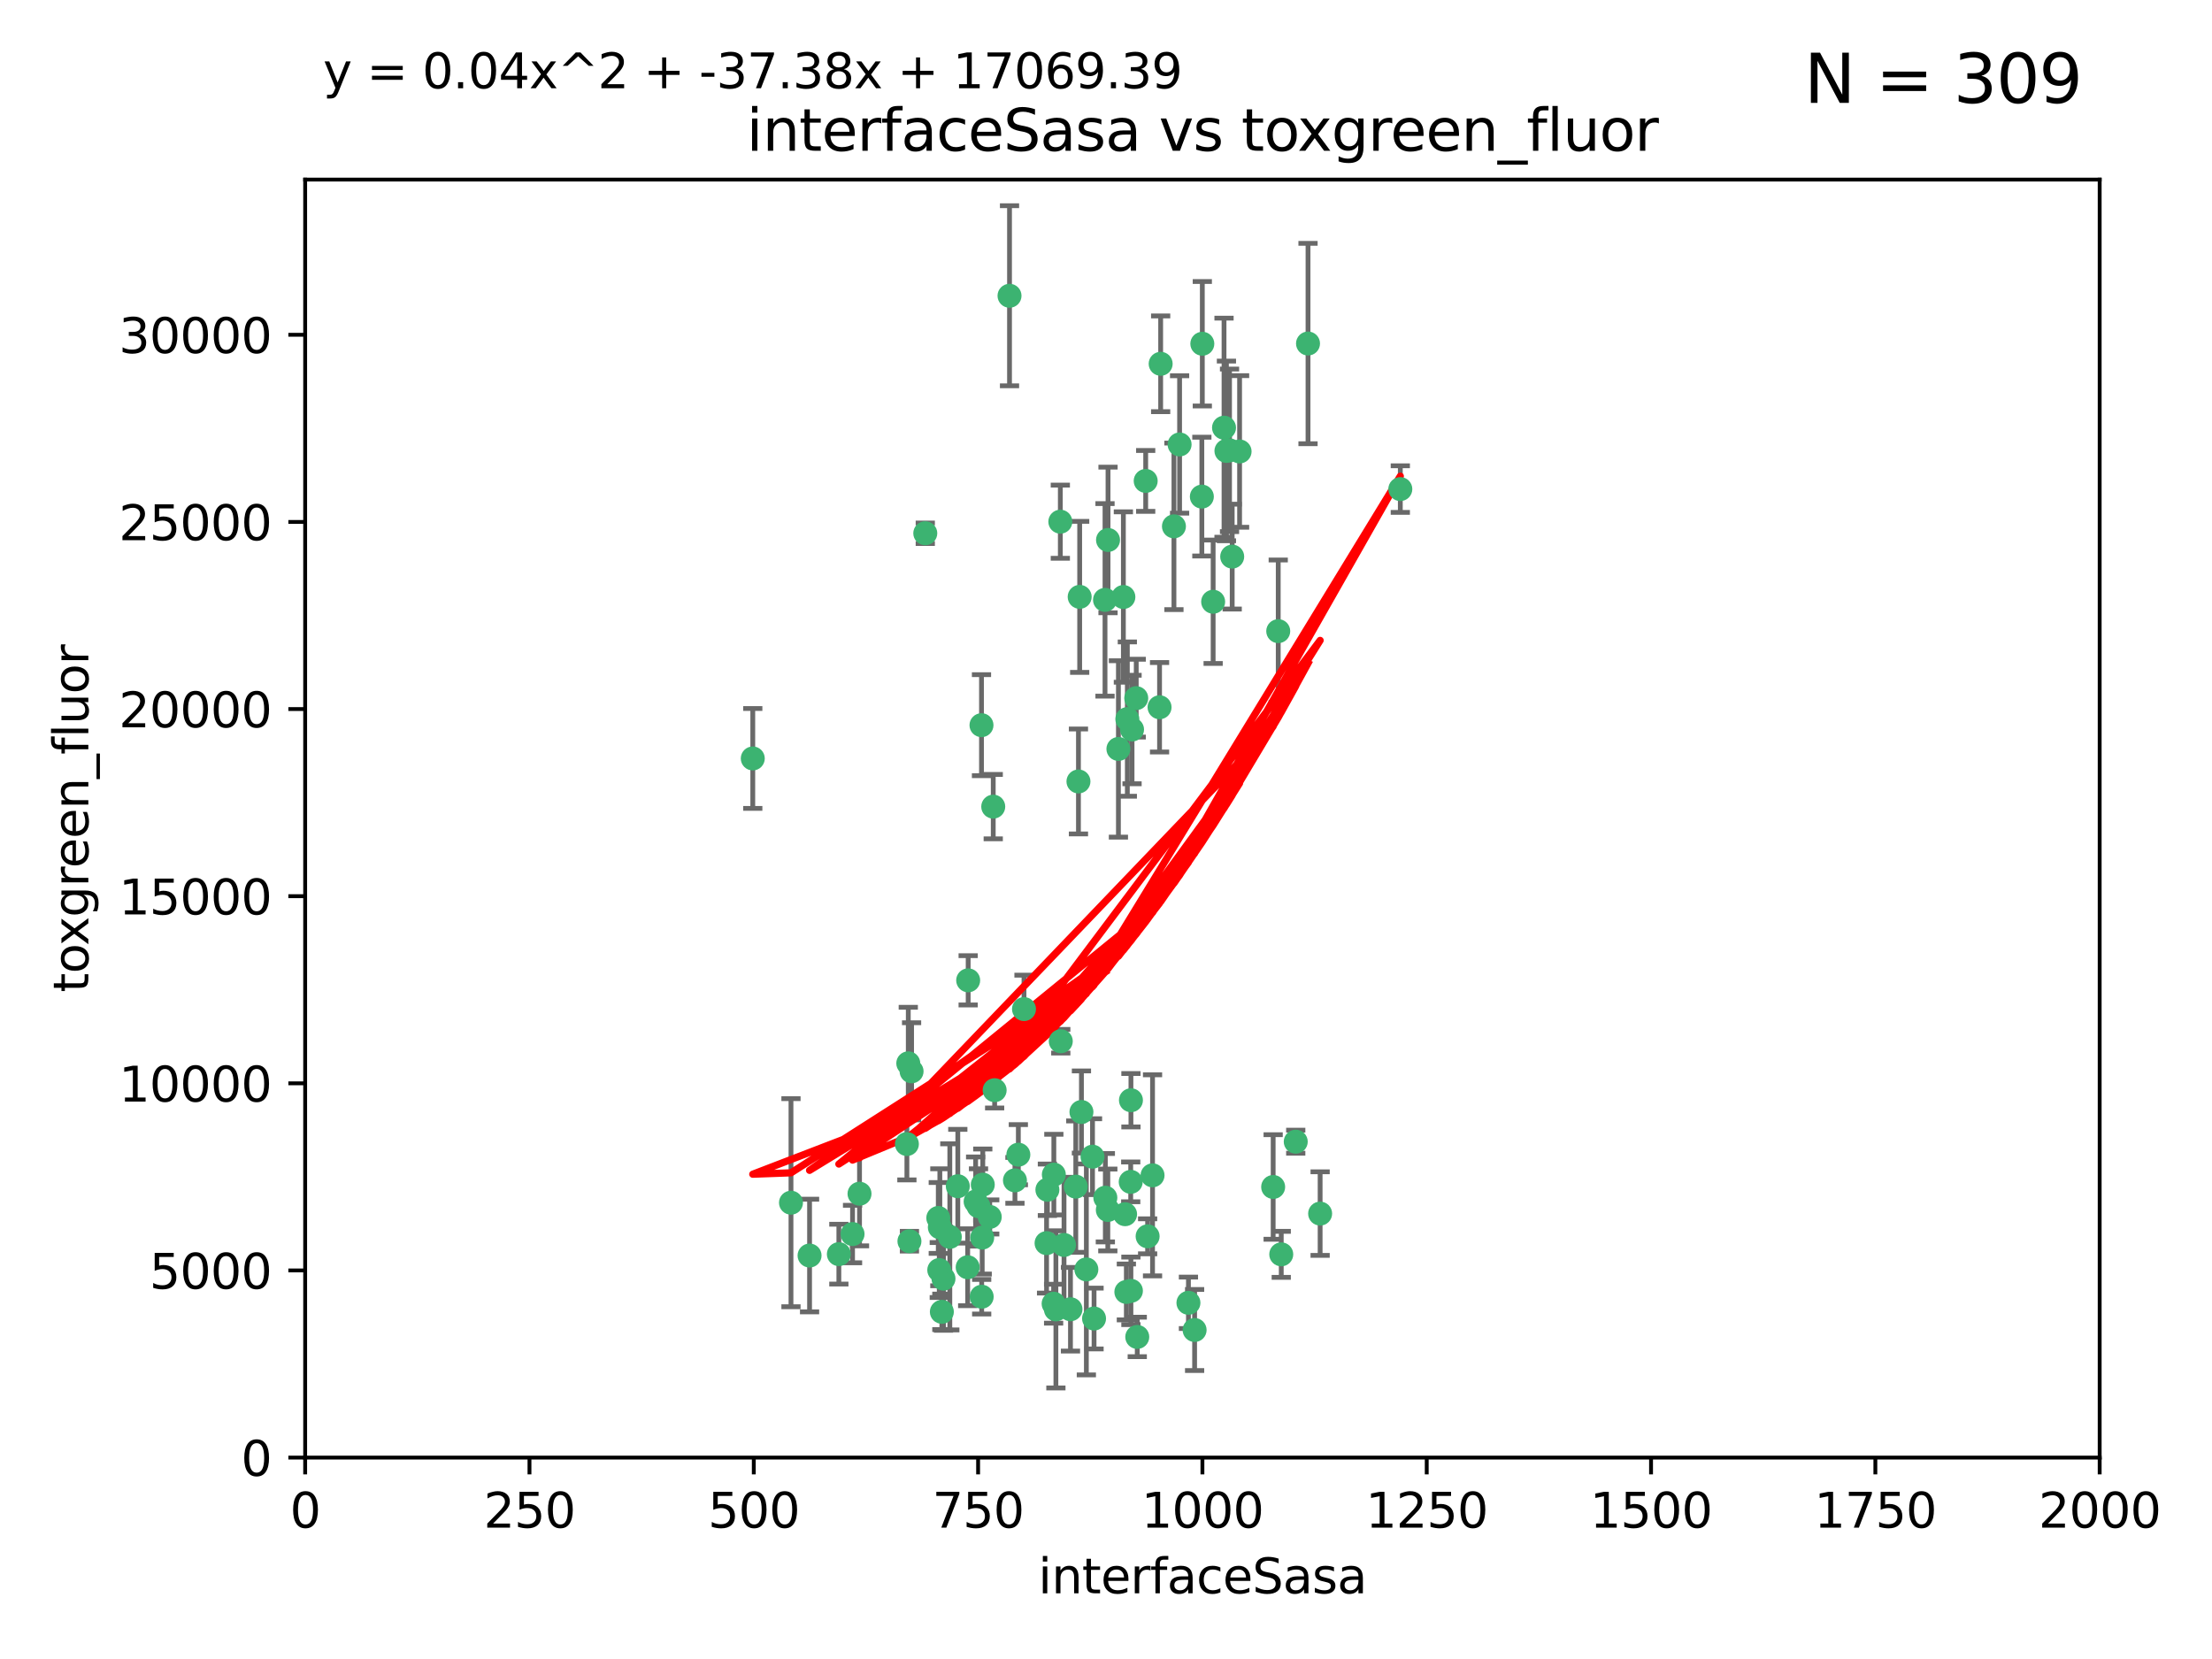 <?xml version="1.0" encoding="utf-8" standalone="no"?>
<!DOCTYPE svg PUBLIC "-//W3C//DTD SVG 1.1//EN"
  "http://www.w3.org/Graphics/SVG/1.1/DTD/svg11.dtd">
<svg xmlns:xlink="http://www.w3.org/1999/xlink" width="460.8pt" height="345.6pt" viewBox="0 0 460.8 345.6" xmlns="http://www.w3.org/2000/svg" version="1.1">
 <defs>
  <style type="text/css">*{stroke-linejoin: round; stroke-linecap: butt}</style>
 </defs>
 <g id="figure_1">
  <g id="patch_1">
   <path d="M 0 345.6 
L 460.8 345.6 
L 460.8 0 
L 0 0 
z
" style="fill: #ffffff"/>
  </g>
  <g id="axes_1">
   <g id="patch_2">
    <path d="M 63.571 303.64 
L 437.4 303.64 
L 437.4 37.411 
L 63.571 37.411 
z
" style="fill: #ffffff"/>
   </g>
   <g id="PathCollection_1">
    <defs>
     <path id="m7742a261f8" d="M 0 1.118 
C 0.297 1.118 0.581 1 0.791 0.791 
C 1 0.581 1.118 0.297 1.118 0 
C 1.118 -0.297 1 -0.581 0.791 -0.791 
C 0.581 -1 0.297 -1.118 0 -1.118 
C -0.297 -1.118 -0.581 -1 -0.791 -0.791 
C -1 -0.581 -1.118 -0.297 -1.118 0 
C -1.118 0.297 -1 0.581 -0.791 0.791 
C -0.581 1 -0.297 1.118 0 1.118 
z
" style="stroke: #3cb371"/>
    </defs>
    <g clip-path="url(#p988b3f606e)">
     <use xlink:href="#m7742a261f8" x="272.484" y="71.562" style="fill: #3cb371; stroke: #3cb371"/>
     <use xlink:href="#m7742a261f8" x="266.28" y="131.48" style="fill: #3cb371; stroke: #3cb371"/>
     <use xlink:href="#m7742a261f8" x="254.987" y="89.097" style="fill: #3cb371; stroke: #3cb371"/>
     <use xlink:href="#m7742a261f8" x="220.886" y="108.676" style="fill: #3cb371; stroke: #3cb371"/>
     <use xlink:href="#m7742a261f8" x="174.75" y="261.259" style="fill: #3cb371; stroke: #3cb371"/>
     <use xlink:href="#m7742a261f8" x="241.787" y="75.786" style="fill: #3cb371; stroke: #3cb371"/>
     <use xlink:href="#m7742a261f8" x="252.721" y="125.356" style="fill: #3cb371; stroke: #3cb371"/>
     <use xlink:href="#m7742a261f8" x="258.229" y="94.046" style="fill: #3cb371; stroke: #3cb371"/>
     <use xlink:href="#m7742a261f8" x="232.987" y="156.019" style="fill: #3cb371; stroke: #3cb371"/>
     <use xlink:href="#m7742a261f8" x="241.557" y="147.335" style="fill: #3cb371; stroke: #3cb371"/>
     <use xlink:href="#m7742a261f8" x="230.194" y="124.965" style="fill: #3cb371; stroke: #3cb371"/>
     <use xlink:href="#m7742a261f8" x="255.489" y="93.933" style="fill: #3cb371; stroke: #3cb371"/>
     <use xlink:href="#m7742a261f8" x="256.689" y="115.953" style="fill: #3cb371; stroke: #3cb371"/>
     <use xlink:href="#m7742a261f8" x="244.553" y="109.646" style="fill: #3cb371; stroke: #3cb371"/>
     <use xlink:href="#m7742a261f8" x="250.368" y="103.453" style="fill: #3cb371; stroke: #3cb371"/>
     <use xlink:href="#m7742a261f8" x="256.134" y="93.812" style="fill: #3cb371; stroke: #3cb371"/>
     <use xlink:href="#m7742a261f8" x="234.02" y="124.367" style="fill: #3cb371; stroke: #3cb371"/>
     <use xlink:href="#m7742a261f8" x="238.669" y="100.184" style="fill: #3cb371; stroke: #3cb371"/>
     <use xlink:href="#m7742a261f8" x="245.731" y="92.588" style="fill: #3cb371; stroke: #3cb371"/>
     <use xlink:href="#m7742a261f8" x="266.908" y="261.303" style="fill: #3cb371; stroke: #3cb371"/>
     <use xlink:href="#m7742a261f8" x="269.927" y="237.833" style="fill: #3cb371; stroke: #3cb371"/>
     <use xlink:href="#m7742a261f8" x="240.095" y="244.844" style="fill: #3cb371; stroke: #3cb371"/>
     <use xlink:href="#m7742a261f8" x="291.711" y="101.886" style="fill: #3cb371; stroke: #3cb371"/>
     <use xlink:href="#m7742a261f8" x="224.916" y="124.337" style="fill: #3cb371; stroke: #3cb371"/>
     <use xlink:href="#m7742a261f8" x="250.465" y="71.61" style="fill: #3cb371; stroke: #3cb371"/>
     <use xlink:href="#m7742a261f8" x="204.462" y="151.067" style="fill: #3cb371; stroke: #3cb371"/>
     <use xlink:href="#m7742a261f8" x="201.688" y="204.22" style="fill: #3cb371; stroke: #3cb371"/>
     <use xlink:href="#m7742a261f8" x="204.731" y="246.787" style="fill: #3cb371; stroke: #3cb371"/>
     <use xlink:href="#m7742a261f8" x="192.753" y="111.087" style="fill: #3cb371; stroke: #3cb371"/>
     <use xlink:href="#m7742a261f8" x="230.822" y="112.487" style="fill: #3cb371; stroke: #3cb371"/>
     <use xlink:href="#m7742a261f8" x="210.301" y="61.614" style="fill: #3cb371; stroke: #3cb371"/>
     <use xlink:href="#m7742a261f8" x="224.662" y="162.792" style="fill: #3cb371; stroke: #3cb371"/>
     <use xlink:href="#m7742a261f8" x="204.503" y="270.13" style="fill: #3cb371; stroke: #3cb371"/>
     <use xlink:href="#m7742a261f8" x="275.007" y="252.814" style="fill: #3cb371; stroke: #3cb371"/>
     <use xlink:href="#m7742a261f8" x="236.699" y="145.439" style="fill: #3cb371; stroke: #3cb371"/>
     <use xlink:href="#m7742a261f8" x="219.534" y="244.691" style="fill: #3cb371; stroke: #3cb371"/>
     <use xlink:href="#m7742a261f8" x="265.222" y="247.267" style="fill: #3cb371; stroke: #3cb371"/>
     <use xlink:href="#m7742a261f8" x="179.053" y="248.674" style="fill: #3cb371; stroke: #3cb371"/>
     <use xlink:href="#m7742a261f8" x="234.375" y="252.941" style="fill: #3cb371; stroke: #3cb371"/>
     <use xlink:href="#m7742a261f8" x="221.654" y="259.35" style="fill: #3cb371; stroke: #3cb371"/>
     <use xlink:href="#m7742a261f8" x="212.14" y="240.543" style="fill: #3cb371; stroke: #3cb371"/>
     <use xlink:href="#m7742a261f8" x="239.071" y="257.545" style="fill: #3cb371; stroke: #3cb371"/>
     <use xlink:href="#m7742a261f8" x="195.666" y="264.57" style="fill: #3cb371; stroke: #3cb371"/>
     <use xlink:href="#m7742a261f8" x="206.91" y="168.036" style="fill: #3cb371; stroke: #3cb371"/>
     <use xlink:href="#m7742a261f8" x="235.596" y="229.198" style="fill: #3cb371; stroke: #3cb371"/>
     <use xlink:href="#m7742a261f8" x="247.573" y="271.4" style="fill: #3cb371; stroke: #3cb371"/>
     <use xlink:href="#m7742a261f8" x="230.779" y="252.059" style="fill: #3cb371; stroke: #3cb371"/>
     <use xlink:href="#m7742a261f8" x="224.106" y="247.195" style="fill: #3cb371; stroke: #3cb371"/>
     <use xlink:href="#m7742a261f8" x="235.59" y="268.906" style="fill: #3cb371; stroke: #3cb371"/>
     <use xlink:href="#m7742a261f8" x="201.587" y="263.993" style="fill: #3cb371; stroke: #3cb371"/>
     <use xlink:href="#m7742a261f8" x="236.912" y="278.508" style="fill: #3cb371; stroke: #3cb371"/>
     <use xlink:href="#m7742a261f8" x="203.841" y="251.277" style="fill: #3cb371; stroke: #3cb371"/>
     <use xlink:href="#m7742a261f8" x="219.488" y="271.584" style="fill: #3cb371; stroke: #3cb371"/>
     <use xlink:href="#m7742a261f8" x="196.206" y="273.278" style="fill: #3cb371; stroke: #3cb371"/>
     <use xlink:href="#m7742a261f8" x="189.211" y="221.508" style="fill: #3cb371; stroke: #3cb371"/>
     <use xlink:href="#m7742a261f8" x="226.308" y="264.442" style="fill: #3cb371; stroke: #3cb371"/>
     <use xlink:href="#m7742a261f8" x="188.922" y="238.323" style="fill: #3cb371; stroke: #3cb371"/>
     <use xlink:href="#m7742a261f8" x="203.241" y="250.302" style="fill: #3cb371; stroke: #3cb371"/>
     <use xlink:href="#m7742a261f8" x="196.546" y="266.371" style="fill: #3cb371; stroke: #3cb371"/>
     <use xlink:href="#m7742a261f8" x="195.462" y="253.724" style="fill: #3cb371; stroke: #3cb371"/>
     <use xlink:href="#m7742a261f8" x="206.181" y="253.509" style="fill: #3cb371; stroke: #3cb371"/>
     <use xlink:href="#m7742a261f8" x="248.859" y="277.063" style="fill: #3cb371; stroke: #3cb371"/>
     <use xlink:href="#m7742a261f8" x="220.981" y="216.908" style="fill: #3cb371; stroke: #3cb371"/>
     <use xlink:href="#m7742a261f8" x="195.787" y="255.666" style="fill: #3cb371; stroke: #3cb371"/>
     <use xlink:href="#m7742a261f8" x="213.318" y="210.208" style="fill: #3cb371; stroke: #3cb371"/>
     <use xlink:href="#m7742a261f8" x="235.826" y="151.97" style="fill: #3cb371; stroke: #3cb371"/>
     <use xlink:href="#m7742a261f8" x="189.452" y="258.565" style="fill: #3cb371; stroke: #3cb371"/>
     <use xlink:href="#m7742a261f8" x="204.611" y="257.812" style="fill: #3cb371; stroke: #3cb371"/>
     <use xlink:href="#m7742a261f8" x="218.192" y="247.85" style="fill: #3cb371; stroke: #3cb371"/>
     <use xlink:href="#m7742a261f8" x="219.963" y="272.768" style="fill: #3cb371; stroke: #3cb371"/>
     <use xlink:href="#m7742a261f8" x="177.602" y="257.076" style="fill: #3cb371; stroke: #3cb371"/>
     <use xlink:href="#m7742a261f8" x="189.899" y="223.176" style="fill: #3cb371; stroke: #3cb371"/>
     <use xlink:href="#m7742a261f8" x="227.589" y="240.958" style="fill: #3cb371; stroke: #3cb371"/>
     <use xlink:href="#m7742a261f8" x="227.91" y="274.674" style="fill: #3cb371; stroke: #3cb371"/>
     <use xlink:href="#m7742a261f8" x="197.864" y="257.661" style="fill: #3cb371; stroke: #3cb371"/>
     <use xlink:href="#m7742a261f8" x="234.846" y="149.795" style="fill: #3cb371; stroke: #3cb371"/>
     <use xlink:href="#m7742a261f8" x="234.641" y="269.137" style="fill: #3cb371; stroke: #3cb371"/>
     <use xlink:href="#m7742a261f8" x="168.647" y="261.551" style="fill: #3cb371; stroke: #3cb371"/>
     <use xlink:href="#m7742a261f8" x="223" y="272.741" style="fill: #3cb371; stroke: #3cb371"/>
     <use xlink:href="#m7742a261f8" x="225.284" y="231.646" style="fill: #3cb371; stroke: #3cb371"/>
     <use xlink:href="#m7742a261f8" x="218.019" y="258.966" style="fill: #3cb371; stroke: #3cb371"/>
     <use xlink:href="#m7742a261f8" x="211.432" y="245.892" style="fill: #3cb371; stroke: #3cb371"/>
     <use xlink:href="#m7742a261f8" x="199.529" y="247.114" style="fill: #3cb371; stroke: #3cb371"/>
     <use xlink:href="#m7742a261f8" x="235.549" y="246.204" style="fill: #3cb371; stroke: #3cb371"/>
     <use xlink:href="#m7742a261f8" x="207.202" y="227.107" style="fill: #3cb371; stroke: #3cb371"/>
     <use xlink:href="#m7742a261f8" x="156.817" y="157.999" style="fill: #3cb371; stroke: #3cb371"/>
     <use xlink:href="#m7742a261f8" x="164.776" y="250.544" style="fill: #3cb371; stroke: #3cb371"/>
     <use xlink:href="#m7742a261f8" x="230.263" y="249.505" style="fill: #3cb371; stroke: #3cb371"/>
    </g>
   </g>
   <g id="matplotlib.axis_1">
    <g id="xtick_1">
     <g id="line2d_1">
      <defs>
       <path id="m71262f9b27" d="M 0 0 
L 0 3.5 
" style="stroke: #000000; stroke-width: 0.8"/>
      </defs>
      <g>
       <use xlink:href="#m71262f9b27" x="63.571" y="303.64" style="stroke: #000000; stroke-width: 0.8"/>
      </g>
     </g>
     <g id="text_1">
      <!-- 0 -->
      <g transform="translate(60.39 318.238)scale(0.1 -0.1)">
       <defs>
        <path id="DejaVuSans-30" d="M 2034 4250 
Q 1547 4250 1301 3770 
Q 1056 3291 1056 2328 
Q 1056 1369 1301 889 
Q 1547 409 2034 409 
Q 2525 409 2770 889 
Q 3016 1369 3016 2328 
Q 3016 3291 2770 3770 
Q 2525 4250 2034 4250 
z
M 2034 4750 
Q 2819 4750 3233 4129 
Q 3647 3509 3647 2328 
Q 3647 1150 3233 529 
Q 2819 -91 2034 -91 
Q 1250 -91 836 529 
Q 422 1150 422 2328 
Q 422 3509 836 4129 
Q 1250 4750 2034 4750 
z
" transform="scale(0.016)"/>
       </defs>
       <use xlink:href="#DejaVuSans-30"/>
      </g>
     </g>
    </g>
    <g id="xtick_2">
     <g id="line2d_2">
      <g>
       <use xlink:href="#m71262f9b27" x="110.3" y="303.64" style="stroke: #000000; stroke-width: 0.8"/>
      </g>
     </g>
     <g id="text_2">
      <!-- 250 -->
      <g transform="translate(100.756 318.238)scale(0.1 -0.1)">
       <defs>
        <path id="DejaVuSans-32" d="M 1228 531 
L 3431 531 
L 3431 0 
L 469 0 
L 469 531 
Q 828 903 1448 1529 
Q 2069 2156 2228 2338 
Q 2531 2678 2651 2914 
Q 2772 3150 2772 3378 
Q 2772 3750 2511 3984 
Q 2250 4219 1831 4219 
Q 1534 4219 1204 4116 
Q 875 4013 500 3803 
L 500 4441 
Q 881 4594 1212 4672 
Q 1544 4750 1819 4750 
Q 2544 4750 2975 4387 
Q 3406 4025 3406 3419 
Q 3406 3131 3298 2873 
Q 3191 2616 2906 2266 
Q 2828 2175 2409 1742 
Q 1991 1309 1228 531 
z
" transform="scale(0.016)"/>
        <path id="DejaVuSans-35" d="M 691 4666 
L 3169 4666 
L 3169 4134 
L 1269 4134 
L 1269 2991 
Q 1406 3038 1543 3061 
Q 1681 3084 1819 3084 
Q 2600 3084 3056 2656 
Q 3513 2228 3513 1497 
Q 3513 744 3044 326 
Q 2575 -91 1722 -91 
Q 1428 -91 1123 -41 
Q 819 9 494 109 
L 494 744 
Q 775 591 1075 516 
Q 1375 441 1709 441 
Q 2250 441 2565 725 
Q 2881 1009 2881 1497 
Q 2881 1984 2565 2268 
Q 2250 2553 1709 2553 
Q 1456 2553 1204 2497 
Q 953 2441 691 2322 
L 691 4666 
z
" transform="scale(0.016)"/>
       </defs>
       <use xlink:href="#DejaVuSans-32"/>
       <use xlink:href="#DejaVuSans-35" x="63.623"/>
       <use xlink:href="#DejaVuSans-30" x="127.246"/>
      </g>
     </g>
    </g>
    <g id="xtick_3">
     <g id="line2d_3">
      <g>
       <use xlink:href="#m71262f9b27" x="157.028" y="303.64" style="stroke: #000000; stroke-width: 0.8"/>
      </g>
     </g>
     <g id="text_3">
      <!-- 500 -->
      <g transform="translate(147.485 318.238)scale(0.1 -0.1)">
       <use xlink:href="#DejaVuSans-35"/>
       <use xlink:href="#DejaVuSans-30" x="63.623"/>
       <use xlink:href="#DejaVuSans-30" x="127.246"/>
      </g>
     </g>
    </g>
    <g id="xtick_4">
     <g id="line2d_4">
      <g>
       <use xlink:href="#m71262f9b27" x="203.757" y="303.64" style="stroke: #000000; stroke-width: 0.8"/>
      </g>
     </g>
     <g id="text_4">
      <!-- 750 -->
      <g transform="translate(194.213 318.238)scale(0.1 -0.1)">
       <defs>
        <path id="DejaVuSans-37" d="M 525 4666 
L 3525 4666 
L 3525 4397 
L 1831 0 
L 1172 0 
L 2766 4134 
L 525 4134 
L 525 4666 
z
" transform="scale(0.016)"/>
       </defs>
       <use xlink:href="#DejaVuSans-37"/>
       <use xlink:href="#DejaVuSans-35" x="63.623"/>
       <use xlink:href="#DejaVuSans-30" x="127.246"/>
      </g>
     </g>
    </g>
    <g id="xtick_5">
     <g id="line2d_5">
      <g>
       <use xlink:href="#m71262f9b27" x="250.486" y="303.64" style="stroke: #000000; stroke-width: 0.8"/>
      </g>
     </g>
     <g id="text_5">
      <!-- 1000 -->
      <g transform="translate(237.761 318.238)scale(0.1 -0.1)">
       <defs>
        <path id="DejaVuSans-31" d="M 794 531 
L 1825 531 
L 1825 4091 
L 703 3866 
L 703 4441 
L 1819 4666 
L 2450 4666 
L 2450 531 
L 3481 531 
L 3481 0 
L 794 0 
L 794 531 
z
" transform="scale(0.016)"/>
       </defs>
       <use xlink:href="#DejaVuSans-31"/>
       <use xlink:href="#DejaVuSans-30" x="63.623"/>
       <use xlink:href="#DejaVuSans-30" x="127.246"/>
       <use xlink:href="#DejaVuSans-30" x="190.869"/>
      </g>
     </g>
    </g>
    <g id="xtick_6">
     <g id="line2d_6">
      <g>
       <use xlink:href="#m71262f9b27" x="297.214" y="303.64" style="stroke: #000000; stroke-width: 0.8"/>
      </g>
     </g>
     <g id="text_6">
      <!-- 1250 -->
      <g transform="translate(284.489 318.238)scale(0.1 -0.1)">
       <use xlink:href="#DejaVuSans-31"/>
       <use xlink:href="#DejaVuSans-32" x="63.623"/>
       <use xlink:href="#DejaVuSans-35" x="127.246"/>
       <use xlink:href="#DejaVuSans-30" x="190.869"/>
      </g>
     </g>
    </g>
    <g id="xtick_7">
     <g id="line2d_7">
      <g>
       <use xlink:href="#m71262f9b27" x="343.943" y="303.64" style="stroke: #000000; stroke-width: 0.8"/>
      </g>
     </g>
     <g id="text_7">
      <!-- 1500 -->
      <g transform="translate(331.218 318.238)scale(0.1 -0.1)">
       <use xlink:href="#DejaVuSans-31"/>
       <use xlink:href="#DejaVuSans-35" x="63.623"/>
       <use xlink:href="#DejaVuSans-30" x="127.246"/>
       <use xlink:href="#DejaVuSans-30" x="190.869"/>
      </g>
     </g>
    </g>
    <g id="xtick_8">
     <g id="line2d_8">
      <g>
       <use xlink:href="#m71262f9b27" x="390.671" y="303.64" style="stroke: #000000; stroke-width: 0.8"/>
      </g>
     </g>
     <g id="text_8">
      <!-- 1750 -->
      <g transform="translate(377.946 318.238)scale(0.1 -0.1)">
       <use xlink:href="#DejaVuSans-31"/>
       <use xlink:href="#DejaVuSans-37" x="63.623"/>
       <use xlink:href="#DejaVuSans-35" x="127.246"/>
       <use xlink:href="#DejaVuSans-30" x="190.869"/>
      </g>
     </g>
    </g>
    <g id="xtick_9">
     <g id="line2d_9">
      <g>
       <use xlink:href="#m71262f9b27" x="437.4" y="303.64" style="stroke: #000000; stroke-width: 0.8"/>
      </g>
     </g>
     <g id="text_9">
      <!-- 2000 -->
      <g transform="translate(424.675 318.238)scale(0.1 -0.1)">
       <use xlink:href="#DejaVuSans-32"/>
       <use xlink:href="#DejaVuSans-30" x="63.623"/>
       <use xlink:href="#DejaVuSans-30" x="127.246"/>
       <use xlink:href="#DejaVuSans-30" x="190.869"/>
      </g>
     </g>
    </g>
    <g id="text_10">
     <!-- interfaceSasa -->
     <g transform="translate(216.279 331.917)scale(0.1 -0.1)">
      <defs>
       <path id="DejaVuSans-69" d="M 603 3500 
L 1178 3500 
L 1178 0 
L 603 0 
L 603 3500 
z
M 603 4863 
L 1178 4863 
L 1178 4134 
L 603 4134 
L 603 4863 
z
" transform="scale(0.016)"/>
       <path id="DejaVuSans-6e" d="M 3513 2113 
L 3513 0 
L 2938 0 
L 2938 2094 
Q 2938 2591 2744 2837 
Q 2550 3084 2163 3084 
Q 1697 3084 1428 2787 
Q 1159 2491 1159 1978 
L 1159 0 
L 581 0 
L 581 3500 
L 1159 3500 
L 1159 2956 
Q 1366 3272 1645 3428 
Q 1925 3584 2291 3584 
Q 2894 3584 3203 3211 
Q 3513 2838 3513 2113 
z
" transform="scale(0.016)"/>
       <path id="DejaVuSans-74" d="M 1172 4494 
L 1172 3500 
L 2356 3500 
L 2356 3053 
L 1172 3053 
L 1172 1153 
Q 1172 725 1289 603 
Q 1406 481 1766 481 
L 2356 481 
L 2356 0 
L 1766 0 
Q 1100 0 847 248 
Q 594 497 594 1153 
L 594 3053 
L 172 3053 
L 172 3500 
L 594 3500 
L 594 4494 
L 1172 4494 
z
" transform="scale(0.016)"/>
       <path id="DejaVuSans-65" d="M 3597 1894 
L 3597 1613 
L 953 1613 
Q 991 1019 1311 708 
Q 1631 397 2203 397 
Q 2534 397 2845 478 
Q 3156 559 3463 722 
L 3463 178 
Q 3153 47 2828 -22 
Q 2503 -91 2169 -91 
Q 1331 -91 842 396 
Q 353 884 353 1716 
Q 353 2575 817 3079 
Q 1281 3584 2069 3584 
Q 2775 3584 3186 3129 
Q 3597 2675 3597 1894 
z
M 3022 2063 
Q 3016 2534 2758 2815 
Q 2500 3097 2075 3097 
Q 1594 3097 1305 2825 
Q 1016 2553 972 2059 
L 3022 2063 
z
" transform="scale(0.016)"/>
       <path id="DejaVuSans-72" d="M 2631 2963 
Q 2534 3019 2420 3045 
Q 2306 3072 2169 3072 
Q 1681 3072 1420 2755 
Q 1159 2438 1159 1844 
L 1159 0 
L 581 0 
L 581 3500 
L 1159 3500 
L 1159 2956 
Q 1341 3275 1631 3429 
Q 1922 3584 2338 3584 
Q 2397 3584 2469 3576 
Q 2541 3569 2628 3553 
L 2631 2963 
z
" transform="scale(0.016)"/>
       <path id="DejaVuSans-66" d="M 2375 4863 
L 2375 4384 
L 1825 4384 
Q 1516 4384 1395 4259 
Q 1275 4134 1275 3809 
L 1275 3500 
L 2222 3500 
L 2222 3053 
L 1275 3053 
L 1275 0 
L 697 0 
L 697 3053 
L 147 3053 
L 147 3500 
L 697 3500 
L 697 3744 
Q 697 4328 969 4595 
Q 1241 4863 1831 4863 
L 2375 4863 
z
" transform="scale(0.016)"/>
       <path id="DejaVuSans-61" d="M 2194 1759 
Q 1497 1759 1228 1600 
Q 959 1441 959 1056 
Q 959 750 1161 570 
Q 1363 391 1709 391 
Q 2188 391 2477 730 
Q 2766 1069 2766 1631 
L 2766 1759 
L 2194 1759 
z
M 3341 1997 
L 3341 0 
L 2766 0 
L 2766 531 
Q 2569 213 2275 61 
Q 1981 -91 1556 -91 
Q 1019 -91 701 211 
Q 384 513 384 1019 
Q 384 1609 779 1909 
Q 1175 2209 1959 2209 
L 2766 2209 
L 2766 2266 
Q 2766 2663 2505 2880 
Q 2244 3097 1772 3097 
Q 1472 3097 1187 3025 
Q 903 2953 641 2809 
L 641 3341 
Q 956 3463 1253 3523 
Q 1550 3584 1831 3584 
Q 2591 3584 2966 3190 
Q 3341 2797 3341 1997 
z
" transform="scale(0.016)"/>
       <path id="DejaVuSans-63" d="M 3122 3366 
L 3122 2828 
Q 2878 2963 2633 3030 
Q 2388 3097 2138 3097 
Q 1578 3097 1268 2742 
Q 959 2388 959 1747 
Q 959 1106 1268 751 
Q 1578 397 2138 397 
Q 2388 397 2633 464 
Q 2878 531 3122 666 
L 3122 134 
Q 2881 22 2623 -34 
Q 2366 -91 2075 -91 
Q 1284 -91 818 406 
Q 353 903 353 1747 
Q 353 2603 823 3093 
Q 1294 3584 2113 3584 
Q 2378 3584 2631 3529 
Q 2884 3475 3122 3366 
z
" transform="scale(0.016)"/>
       <path id="DejaVuSans-53" d="M 3425 4513 
L 3425 3897 
Q 3066 4069 2747 4153 
Q 2428 4238 2131 4238 
Q 1616 4238 1336 4038 
Q 1056 3838 1056 3469 
Q 1056 3159 1242 3001 
Q 1428 2844 1947 2747 
L 2328 2669 
Q 3034 2534 3370 2195 
Q 3706 1856 3706 1288 
Q 3706 609 3251 259 
Q 2797 -91 1919 -91 
Q 1588 -91 1214 -16 
Q 841 59 441 206 
L 441 856 
Q 825 641 1194 531 
Q 1563 422 1919 422 
Q 2459 422 2753 634 
Q 3047 847 3047 1241 
Q 3047 1584 2836 1778 
Q 2625 1972 2144 2069 
L 1759 2144 
Q 1053 2284 737 2584 
Q 422 2884 422 3419 
Q 422 4038 858 4394 
Q 1294 4750 2059 4750 
Q 2388 4750 2728 4690 
Q 3069 4631 3425 4513 
z
" transform="scale(0.016)"/>
       <path id="DejaVuSans-73" d="M 2834 3397 
L 2834 2853 
Q 2591 2978 2328 3040 
Q 2066 3103 1784 3103 
Q 1356 3103 1142 2972 
Q 928 2841 928 2578 
Q 928 2378 1081 2264 
Q 1234 2150 1697 2047 
L 1894 2003 
Q 2506 1872 2764 1633 
Q 3022 1394 3022 966 
Q 3022 478 2636 193 
Q 2250 -91 1575 -91 
Q 1294 -91 989 -36 
Q 684 19 347 128 
L 347 722 
Q 666 556 975 473 
Q 1284 391 1588 391 
Q 1994 391 2212 530 
Q 2431 669 2431 922 
Q 2431 1156 2273 1281 
Q 2116 1406 1581 1522 
L 1381 1569 
Q 847 1681 609 1914 
Q 372 2147 372 2553 
Q 372 3047 722 3315 
Q 1072 3584 1716 3584 
Q 2034 3584 2315 3537 
Q 2597 3491 2834 3397 
z
" transform="scale(0.016)"/>
      </defs>
      <use xlink:href="#DejaVuSans-69"/>
      <use xlink:href="#DejaVuSans-6e" x="27.783"/>
      <use xlink:href="#DejaVuSans-74" x="91.162"/>
      <use xlink:href="#DejaVuSans-65" x="130.371"/>
      <use xlink:href="#DejaVuSans-72" x="191.895"/>
      <use xlink:href="#DejaVuSans-66" x="233.008"/>
      <use xlink:href="#DejaVuSans-61" x="268.213"/>
      <use xlink:href="#DejaVuSans-63" x="329.492"/>
      <use xlink:href="#DejaVuSans-65" x="384.473"/>
      <use xlink:href="#DejaVuSans-53" x="445.996"/>
      <use xlink:href="#DejaVuSans-61" x="509.473"/>
      <use xlink:href="#DejaVuSans-73" x="570.752"/>
      <use xlink:href="#DejaVuSans-61" x="622.852"/>
     </g>
    </g>
   </g>
   <g id="matplotlib.axis_2">
    <g id="ytick_1">
     <g id="line2d_10">
      <defs>
       <path id="m2a067da691" d="M 0 0 
L -3.5 0 
" style="stroke: #000000; stroke-width: 0.8"/>
      </defs>
      <g>
       <use xlink:href="#m2a067da691" x="63.571" y="303.64" style="stroke: #000000; stroke-width: 0.8"/>
      </g>
     </g>
     <g id="text_11">
      <!-- 0 -->
      <g transform="translate(50.209 307.439)scale(0.1 -0.1)">
       <use xlink:href="#DejaVuSans-30"/>
      </g>
     </g>
    </g>
    <g id="ytick_2">
     <g id="line2d_11">
      <g>
       <use xlink:href="#m2a067da691" x="63.571" y="264.657" style="stroke: #000000; stroke-width: 0.8"/>
      </g>
     </g>
     <g id="text_12">
      <!-- 5000 -->
      <g transform="translate(31.121 268.457)scale(0.1 -0.1)">
       <use xlink:href="#DejaVuSans-35"/>
       <use xlink:href="#DejaVuSans-30" x="63.623"/>
       <use xlink:href="#DejaVuSans-30" x="127.246"/>
       <use xlink:href="#DejaVuSans-30" x="190.869"/>
      </g>
     </g>
    </g>
    <g id="ytick_3">
     <g id="line2d_12">
      <g>
       <use xlink:href="#m2a067da691" x="63.571" y="225.675" style="stroke: #000000; stroke-width: 0.8"/>
      </g>
     </g>
     <g id="text_13">
      <!-- 10000 -->
      <g transform="translate(24.759 229.474)scale(0.1 -0.1)">
       <use xlink:href="#DejaVuSans-31"/>
       <use xlink:href="#DejaVuSans-30" x="63.623"/>
       <use xlink:href="#DejaVuSans-30" x="127.246"/>
       <use xlink:href="#DejaVuSans-30" x="190.869"/>
       <use xlink:href="#DejaVuSans-30" x="254.492"/>
      </g>
     </g>
    </g>
    <g id="ytick_4">
     <g id="line2d_13">
      <g>
       <use xlink:href="#m2a067da691" x="63.571" y="186.692" style="stroke: #000000; stroke-width: 0.8"/>
      </g>
     </g>
     <g id="text_14">
      <!-- 15000 -->
      <g transform="translate(24.759 190.492)scale(0.1 -0.1)">
       <use xlink:href="#DejaVuSans-31"/>
       <use xlink:href="#DejaVuSans-35" x="63.623"/>
       <use xlink:href="#DejaVuSans-30" x="127.246"/>
       <use xlink:href="#DejaVuSans-30" x="190.869"/>
       <use xlink:href="#DejaVuSans-30" x="254.492"/>
      </g>
     </g>
    </g>
    <g id="ytick_5">
     <g id="line2d_14">
      <g>
       <use xlink:href="#m2a067da691" x="63.571" y="147.71" style="stroke: #000000; stroke-width: 0.8"/>
      </g>
     </g>
     <g id="text_15">
      <!-- 20000 -->
      <g transform="translate(24.759 151.509)scale(0.1 -0.1)">
       <use xlink:href="#DejaVuSans-32"/>
       <use xlink:href="#DejaVuSans-30" x="63.623"/>
       <use xlink:href="#DejaVuSans-30" x="127.246"/>
       <use xlink:href="#DejaVuSans-30" x="190.869"/>
       <use xlink:href="#DejaVuSans-30" x="254.492"/>
      </g>
     </g>
    </g>
    <g id="ytick_6">
     <g id="line2d_15">
      <g>
       <use xlink:href="#m2a067da691" x="63.571" y="108.727" style="stroke: #000000; stroke-width: 0.8"/>
      </g>
     </g>
     <g id="text_16">
      <!-- 25000 -->
      <g transform="translate(24.759 112.527)scale(0.1 -0.1)">
       <use xlink:href="#DejaVuSans-32"/>
       <use xlink:href="#DejaVuSans-35" x="63.623"/>
       <use xlink:href="#DejaVuSans-30" x="127.246"/>
       <use xlink:href="#DejaVuSans-30" x="190.869"/>
       <use xlink:href="#DejaVuSans-30" x="254.492"/>
      </g>
     </g>
    </g>
    <g id="ytick_7">
     <g id="line2d_16">
      <g>
       <use xlink:href="#m2a067da691" x="63.571" y="69.745" style="stroke: #000000; stroke-width: 0.8"/>
      </g>
     </g>
     <g id="text_17">
      <!-- 30000 -->
      <g transform="translate(24.759 73.544)scale(0.1 -0.1)">
       <defs>
        <path id="DejaVuSans-33" d="M 2597 2516 
Q 3050 2419 3304 2112 
Q 3559 1806 3559 1356 
Q 3559 666 3084 287 
Q 2609 -91 1734 -91 
Q 1441 -91 1130 -33 
Q 819 25 488 141 
L 488 750 
Q 750 597 1062 519 
Q 1375 441 1716 441 
Q 2309 441 2620 675 
Q 2931 909 2931 1356 
Q 2931 1769 2642 2001 
Q 2353 2234 1838 2234 
L 1294 2234 
L 1294 2753 
L 1863 2753 
Q 2328 2753 2575 2939 
Q 2822 3125 2822 3475 
Q 2822 3834 2567 4026 
Q 2313 4219 1838 4219 
Q 1578 4219 1281 4162 
Q 984 4106 628 3988 
L 628 4550 
Q 988 4650 1302 4700 
Q 1616 4750 1894 4750 
Q 2613 4750 3031 4423 
Q 3450 4097 3450 3541 
Q 3450 3153 3228 2886 
Q 3006 2619 2597 2516 
z
" transform="scale(0.016)"/>
       </defs>
       <use xlink:href="#DejaVuSans-33"/>
       <use xlink:href="#DejaVuSans-30" x="63.623"/>
       <use xlink:href="#DejaVuSans-30" x="127.246"/>
       <use xlink:href="#DejaVuSans-30" x="190.869"/>
       <use xlink:href="#DejaVuSans-30" x="254.492"/>
      </g>
     </g>
    </g>
    <g id="text_18">
     <!-- toxgreen_fluor -->
     <g transform="translate(18.401 206.72)rotate(-90)scale(0.1 -0.1)">
      <defs>
       <path id="DejaVuSans-6f" d="M 1959 3097 
Q 1497 3097 1228 2736 
Q 959 2375 959 1747 
Q 959 1119 1226 758 
Q 1494 397 1959 397 
Q 2419 397 2687 759 
Q 2956 1122 2956 1747 
Q 2956 2369 2687 2733 
Q 2419 3097 1959 3097 
z
M 1959 3584 
Q 2709 3584 3137 3096 
Q 3566 2609 3566 1747 
Q 3566 888 3137 398 
Q 2709 -91 1959 -91 
Q 1206 -91 779 398 
Q 353 888 353 1747 
Q 353 2609 779 3096 
Q 1206 3584 1959 3584 
z
" transform="scale(0.016)"/>
       <path id="DejaVuSans-78" d="M 3513 3500 
L 2247 1797 
L 3578 0 
L 2900 0 
L 1881 1375 
L 863 0 
L 184 0 
L 1544 1831 
L 300 3500 
L 978 3500 
L 1906 2253 
L 2834 3500 
L 3513 3500 
z
" transform="scale(0.016)"/>
       <path id="DejaVuSans-67" d="M 2906 1791 
Q 2906 2416 2648 2759 
Q 2391 3103 1925 3103 
Q 1463 3103 1205 2759 
Q 947 2416 947 1791 
Q 947 1169 1205 825 
Q 1463 481 1925 481 
Q 2391 481 2648 825 
Q 2906 1169 2906 1791 
z
M 3481 434 
Q 3481 -459 3084 -895 
Q 2688 -1331 1869 -1331 
Q 1566 -1331 1297 -1286 
Q 1028 -1241 775 -1147 
L 775 -588 
Q 1028 -725 1275 -790 
Q 1522 -856 1778 -856 
Q 2344 -856 2625 -561 
Q 2906 -266 2906 331 
L 2906 616 
Q 2728 306 2450 153 
Q 2172 0 1784 0 
Q 1141 0 747 490 
Q 353 981 353 1791 
Q 353 2603 747 3093 
Q 1141 3584 1784 3584 
Q 2172 3584 2450 3431 
Q 2728 3278 2906 2969 
L 2906 3500 
L 3481 3500 
L 3481 434 
z
" transform="scale(0.016)"/>
       <path id="DejaVuSans-5f" d="M 3263 -1063 
L 3263 -1509 
L -63 -1509 
L -63 -1063 
L 3263 -1063 
z
" transform="scale(0.016)"/>
       <path id="DejaVuSans-6c" d="M 603 4863 
L 1178 4863 
L 1178 0 
L 603 0 
L 603 4863 
z
" transform="scale(0.016)"/>
       <path id="DejaVuSans-75" d="M 544 1381 
L 544 3500 
L 1119 3500 
L 1119 1403 
Q 1119 906 1312 657 
Q 1506 409 1894 409 
Q 2359 409 2629 706 
Q 2900 1003 2900 1516 
L 2900 3500 
L 3475 3500 
L 3475 0 
L 2900 0 
L 2900 538 
Q 2691 219 2414 64 
Q 2138 -91 1772 -91 
Q 1169 -91 856 284 
Q 544 659 544 1381 
z
M 1991 3584 
L 1991 3584 
z
" transform="scale(0.016)"/>
      </defs>
      <use xlink:href="#DejaVuSans-74"/>
      <use xlink:href="#DejaVuSans-6f" x="39.209"/>
      <use xlink:href="#DejaVuSans-78" x="97.266"/>
      <use xlink:href="#DejaVuSans-67" x="156.445"/>
      <use xlink:href="#DejaVuSans-72" x="219.922"/>
      <use xlink:href="#DejaVuSans-65" x="258.785"/>
      <use xlink:href="#DejaVuSans-65" x="320.309"/>
      <use xlink:href="#DejaVuSans-6e" x="381.832"/>
      <use xlink:href="#DejaVuSans-5f" x="445.211"/>
      <use xlink:href="#DejaVuSans-66" x="495.211"/>
      <use xlink:href="#DejaVuSans-6c" x="530.416"/>
      <use xlink:href="#DejaVuSans-75" x="558.199"/>
      <use xlink:href="#DejaVuSans-6f" x="621.578"/>
      <use xlink:href="#DejaVuSans-72" x="682.76"/>
     </g>
    </g>
   </g>
   <g id="LineCollection_1">
    <path d="M 272.484 92.434 
L 272.484 50.691 
" clip-path="url(#p988b3f606e)" style="fill: none; stroke: #696969"/>
    <path d="M 266.28 146.307 
L 266.28 116.654 
" clip-path="url(#p988b3f606e)" style="fill: none; stroke: #696969"/>
    <path d="M 254.987 111.917 
L 254.987 66.277 
" clip-path="url(#p988b3f606e)" style="fill: none; stroke: #696969"/>
    <path d="M 220.886 116.296 
L 220.886 101.057 
" clip-path="url(#p988b3f606e)" style="fill: none; stroke: #696969"/>
    <path d="M 174.75 267.49 
L 174.75 255.028 
" clip-path="url(#p988b3f606e)" style="fill: none; stroke: #696969"/>
    <path d="M 241.787 85.756 
L 241.787 65.815 
" clip-path="url(#p988b3f606e)" style="fill: none; stroke: #696969"/>
    <path d="M 252.721 138.211 
L 252.721 112.501 
" clip-path="url(#p988b3f606e)" style="fill: none; stroke: #696969"/>
    <path d="M 258.229 109.836 
L 258.229 78.257 
" clip-path="url(#p988b3f606e)" style="fill: none; stroke: #696969"/>
    <path d="M 232.987 174.39 
L 232.987 137.647 
" clip-path="url(#p988b3f606e)" style="fill: none; stroke: #696969"/>
    <path d="M 241.557 156.65 
L 241.557 138.02 
" clip-path="url(#p988b3f606e)" style="fill: none; stroke: #696969"/>
    <path d="M 230.194 145.018 
L 230.194 104.912 
" clip-path="url(#p988b3f606e)" style="fill: none; stroke: #696969"/>
    <path d="M 255.489 112.649 
L 255.489 75.218 
" clip-path="url(#p988b3f606e)" style="fill: none; stroke: #696969"/>
    <path d="M 256.689 126.872 
L 256.689 105.035 
" clip-path="url(#p988b3f606e)" style="fill: none; stroke: #696969"/>
    <path d="M 244.553 126.988 
L 244.553 92.305 
" clip-path="url(#p988b3f606e)" style="fill: none; stroke: #696969"/>
    <path d="M 250.368 115.826 
L 250.368 91.08 
" clip-path="url(#p988b3f606e)" style="fill: none; stroke: #696969"/>
    <path d="M 256.134 110.745 
L 256.134 76.878 
" clip-path="url(#p988b3f606e)" style="fill: none; stroke: #696969"/>
    <path d="M 234.02 142.114 
L 234.02 106.621 
" clip-path="url(#p988b3f606e)" style="fill: none; stroke: #696969"/>
    <path d="M 238.669 106.525 
L 238.669 93.844 
" clip-path="url(#p988b3f606e)" style="fill: none; stroke: #696969"/>
    <path d="M 245.731 106.902 
L 245.731 78.274 
" clip-path="url(#p988b3f606e)" style="fill: none; stroke: #696969"/>
    <path d="M 266.908 266.097 
L 266.908 256.51 
" clip-path="url(#p988b3f606e)" style="fill: none; stroke: #696969"/>
    <path d="M 269.927 240.234 
L 269.927 235.431 
" clip-path="url(#p988b3f606e)" style="fill: none; stroke: #696969"/>
    <path d="M 240.095 265.789 
L 240.095 223.9 
" clip-path="url(#p988b3f606e)" style="fill: none; stroke: #696969"/>
    <path d="M 291.711 106.741 
L 291.711 97.032 
" clip-path="url(#p988b3f606e)" style="fill: none; stroke: #696969"/>
    <path d="M 224.916 140.07 
L 224.916 108.604 
" clip-path="url(#p988b3f606e)" style="fill: none; stroke: #696969"/>
    <path d="M 250.465 84.576 
L 250.465 58.645 
" clip-path="url(#p988b3f606e)" style="fill: none; stroke: #696969"/>
    <path d="M 204.462 161.588 
L 204.462 140.547 
" clip-path="url(#p988b3f606e)" style="fill: none; stroke: #696969"/>
    <path d="M 201.688 209.352 
L 201.688 199.087 
" clip-path="url(#p988b3f606e)" style="fill: none; stroke: #696969"/>
    <path d="M 204.731 254.215 
L 204.731 239.358 
" clip-path="url(#p988b3f606e)" style="fill: none; stroke: #696969"/>
    <path d="M 192.753 113.226 
L 192.753 108.949 
" clip-path="url(#p988b3f606e)" style="fill: none; stroke: #696969"/>
    <path d="M 230.822 127.655 
L 230.822 97.319 
" clip-path="url(#p988b3f606e)" style="fill: none; stroke: #696969"/>
    <path d="M 210.301 80.373 
L 210.301 42.855 
" clip-path="url(#p988b3f606e)" style="fill: none; stroke: #696969"/>
    <path d="M 224.662 173.718 
L 224.662 151.865 
" clip-path="url(#p988b3f606e)" style="fill: none; stroke: #696969"/>
    <path d="M 204.503 273.73 
L 204.503 266.53 
" clip-path="url(#p988b3f606e)" style="fill: none; stroke: #696969"/>
    <path d="M 275.007 261.522 
L 275.007 244.105 
" clip-path="url(#p988b3f606e)" style="fill: none; stroke: #696969"/>
    <path d="M 236.699 153.546 
L 236.699 137.331 
" clip-path="url(#p988b3f606e)" style="fill: none; stroke: #696969"/>
    <path d="M 219.534 253.088 
L 219.534 236.294 
" clip-path="url(#p988b3f606e)" style="fill: none; stroke: #696969"/>
    <path d="M 265.222 258.157 
L 265.222 236.377 
" clip-path="url(#p988b3f606e)" style="fill: none; stroke: #696969"/>
    <path d="M 179.053 259.535 
L 179.053 237.813 
" clip-path="url(#p988b3f606e)" style="fill: none; stroke: #696969"/>
    <path d="M 234.375 253.603 
L 234.375 252.279 
" clip-path="url(#p988b3f606e)" style="fill: none; stroke: #696969"/>
    <path d="M 221.654 273.451 
L 221.654 245.249 
" clip-path="url(#p988b3f606e)" style="fill: none; stroke: #696969"/>
    <path d="M 212.14 246.81 
L 212.14 234.275 
" clip-path="url(#p988b3f606e)" style="fill: none; stroke: #696969"/>
    <path d="M 239.071 261.193 
L 239.071 253.898 
" clip-path="url(#p988b3f606e)" style="fill: none; stroke: #696969"/>
    <path d="M 195.666 270.294 
L 195.666 258.847 
" clip-path="url(#p988b3f606e)" style="fill: none; stroke: #696969"/>
    <path d="M 206.91 174.742 
L 206.91 161.329 
" clip-path="url(#p988b3f606e)" style="fill: none; stroke: #696969"/>
    <path d="M 235.596 234.763 
L 235.596 223.632 
" clip-path="url(#p988b3f606e)" style="fill: none; stroke: #696969"/>
    <path d="M 247.573 276.759 
L 247.573 266.041 
" clip-path="url(#p988b3f606e)" style="fill: none; stroke: #696969"/>
    <path d="M 230.779 260.585 
L 230.779 243.534 
" clip-path="url(#p988b3f606e)" style="fill: none; stroke: #696969"/>
    <path d="M 224.106 260.88 
L 224.106 233.51 
" clip-path="url(#p988b3f606e)" style="fill: none; stroke: #696969"/>
    <path d="M 235.59 275.94 
L 235.59 261.871 
" clip-path="url(#p988b3f606e)" style="fill: none; stroke: #696969"/>
    <path d="M 201.587 272.003 
L 201.587 255.982 
" clip-path="url(#p988b3f606e)" style="fill: none; stroke: #696969"/>
    <path d="M 236.912 282.62 
L 236.912 274.397 
" clip-path="url(#p988b3f606e)" style="fill: none; stroke: #696969"/>
    <path d="M 203.841 259.072 
L 203.841 243.481 
" clip-path="url(#p988b3f606e)" style="fill: none; stroke: #696969"/>
    <path d="M 219.488 275.64 
L 219.488 267.529 
" clip-path="url(#p988b3f606e)" style="fill: none; stroke: #696969"/>
    <path d="M 196.206 276.97 
L 196.206 269.585 
" clip-path="url(#p988b3f606e)" style="fill: none; stroke: #696969"/>
    <path d="M 189.211 233.182 
L 189.211 209.833 
" clip-path="url(#p988b3f606e)" style="fill: none; stroke: #696969"/>
    <path d="M 226.308 286.412 
L 226.308 242.472 
" clip-path="url(#p988b3f606e)" style="fill: none; stroke: #696969"/>
    <path d="M 188.922 245.797 
L 188.922 230.849 
" clip-path="url(#p988b3f606e)" style="fill: none; stroke: #696969"/>
    <path d="M 203.241 259.588 
L 203.241 241.016 
" clip-path="url(#p988b3f606e)" style="fill: none; stroke: #696969"/>
    <path d="M 196.546 277.129 
L 196.546 255.613 
" clip-path="url(#p988b3f606e)" style="fill: none; stroke: #696969"/>
    <path d="M 195.462 261.105 
L 195.462 246.342 
" clip-path="url(#p988b3f606e)" style="fill: none; stroke: #696969"/>
    <path d="M 206.181 257.063 
L 206.181 249.955 
" clip-path="url(#p988b3f606e)" style="fill: none; stroke: #696969"/>
    <path d="M 248.859 285.505 
L 248.859 268.621 
" clip-path="url(#p988b3f606e)" style="fill: none; stroke: #696969"/>
    <path d="M 220.981 219.374 
L 220.981 214.442 
" clip-path="url(#p988b3f606e)" style="fill: none; stroke: #696969"/>
    <path d="M 195.787 267.849 
L 195.787 243.483 
" clip-path="url(#p988b3f606e)" style="fill: none; stroke: #696969"/>
    <path d="M 213.318 217.272 
L 213.318 203.144 
" clip-path="url(#p988b3f606e)" style="fill: none; stroke: #696969"/>
    <path d="M 235.826 163.271 
L 235.826 140.669 
" clip-path="url(#p988b3f606e)" style="fill: none; stroke: #696969"/>
    <path d="M 189.452 260.625 
L 189.452 256.505 
" clip-path="url(#p988b3f606e)" style="fill: none; stroke: #696969"/>
    <path d="M 204.611 265.41 
L 204.611 250.214 
" clip-path="url(#p988b3f606e)" style="fill: none; stroke: #696969"/>
    <path d="M 218.192 253.211 
L 218.192 242.49 
" clip-path="url(#p988b3f606e)" style="fill: none; stroke: #696969"/>
    <path d="M 219.963 289.135 
L 219.963 256.401 
" clip-path="url(#p988b3f606e)" style="fill: none; stroke: #696969"/>
    <path d="M 177.602 263.063 
L 177.602 251.09 
" clip-path="url(#p988b3f606e)" style="fill: none; stroke: #696969"/>
    <path d="M 189.899 233.292 
L 189.899 213.059 
" clip-path="url(#p988b3f606e)" style="fill: none; stroke: #696969"/>
    <path d="M 227.589 248.861 
L 227.589 233.054 
" clip-path="url(#p988b3f606e)" style="fill: none; stroke: #696969"/>
    <path d="M 227.91 281.008 
L 227.91 268.341 
" clip-path="url(#p988b3f606e)" style="fill: none; stroke: #696969"/>
    <path d="M 197.864 277.044 
L 197.864 238.278 
" clip-path="url(#p988b3f606e)" style="fill: none; stroke: #696969"/>
    <path d="M 234.846 165.867 
L 234.846 133.723 
" clip-path="url(#p988b3f606e)" style="fill: none; stroke: #696969"/>
    <path d="M 234.641 274.956 
L 234.641 263.317 
" clip-path="url(#p988b3f606e)" style="fill: none; stroke: #696969"/>
    <path d="M 168.647 273.286 
L 168.647 249.816 
" clip-path="url(#p988b3f606e)" style="fill: none; stroke: #696969"/>
    <path d="M 223 281.454 
L 223 264.027 
" clip-path="url(#p988b3f606e)" style="fill: none; stroke: #696969"/>
    <path d="M 225.284 240.199 
L 225.284 223.093 
" clip-path="url(#p988b3f606e)" style="fill: none; stroke: #696969"/>
    <path d="M 218.019 269.373 
L 218.019 248.559 
" clip-path="url(#p988b3f606e)" style="fill: none; stroke: #696969"/>
    <path d="M 211.432 250.663 
L 211.432 241.12 
" clip-path="url(#p988b3f606e)" style="fill: none; stroke: #696969"/>
    <path d="M 199.529 258.965 
L 199.529 235.264 
" clip-path="url(#p988b3f606e)" style="fill: none; stroke: #696969"/>
    <path d="M 235.549 250.348 
L 235.549 242.06 
" clip-path="url(#p988b3f606e)" style="fill: none; stroke: #696969"/>
    <path d="M 207.202 230.811 
L 207.202 223.403 
" clip-path="url(#p988b3f606e)" style="fill: none; stroke: #696969"/>
    <path d="M 156.817 168.403 
L 156.817 147.594 
" clip-path="url(#p988b3f606e)" style="fill: none; stroke: #696969"/>
    <path d="M 164.776 272.215 
L 164.776 228.872 
" clip-path="url(#p988b3f606e)" style="fill: none; stroke: #696969"/>
    <path d="M 230.263 258.71 
L 230.263 240.299 
" clip-path="url(#p988b3f606e)" style="fill: none; stroke: #696969"/>
   </g>
   <g id="line2d_17">
    <defs>
     <path id="m1709d438e8" d="M 2 0 
L -2 -0 
" style="stroke: #696969"/>
    </defs>
    <g clip-path="url(#p988b3f606e)">
     <use xlink:href="#m1709d438e8" x="272.484" y="92.434" style="fill: #696969; stroke: #696969"/>
     <use xlink:href="#m1709d438e8" x="266.28" y="146.307" style="fill: #696969; stroke: #696969"/>
     <use xlink:href="#m1709d438e8" x="254.987" y="111.917" style="fill: #696969; stroke: #696969"/>
     <use xlink:href="#m1709d438e8" x="220.886" y="116.296" style="fill: #696969; stroke: #696969"/>
     <use xlink:href="#m1709d438e8" x="174.75" y="267.49" style="fill: #696969; stroke: #696969"/>
     <use xlink:href="#m1709d438e8" x="241.787" y="85.756" style="fill: #696969; stroke: #696969"/>
     <use xlink:href="#m1709d438e8" x="252.721" y="138.211" style="fill: #696969; stroke: #696969"/>
     <use xlink:href="#m1709d438e8" x="258.229" y="109.836" style="fill: #696969; stroke: #696969"/>
     <use xlink:href="#m1709d438e8" x="232.987" y="174.39" style="fill: #696969; stroke: #696969"/>
     <use xlink:href="#m1709d438e8" x="241.557" y="156.65" style="fill: #696969; stroke: #696969"/>
     <use xlink:href="#m1709d438e8" x="230.194" y="145.018" style="fill: #696969; stroke: #696969"/>
     <use xlink:href="#m1709d438e8" x="255.489" y="112.649" style="fill: #696969; stroke: #696969"/>
     <use xlink:href="#m1709d438e8" x="256.689" y="126.872" style="fill: #696969; stroke: #696969"/>
     <use xlink:href="#m1709d438e8" x="244.553" y="126.988" style="fill: #696969; stroke: #696969"/>
     <use xlink:href="#m1709d438e8" x="250.368" y="115.826" style="fill: #696969; stroke: #696969"/>
     <use xlink:href="#m1709d438e8" x="256.134" y="110.745" style="fill: #696969; stroke: #696969"/>
     <use xlink:href="#m1709d438e8" x="234.02" y="142.114" style="fill: #696969; stroke: #696969"/>
     <use xlink:href="#m1709d438e8" x="238.669" y="106.525" style="fill: #696969; stroke: #696969"/>
     <use xlink:href="#m1709d438e8" x="245.731" y="106.902" style="fill: #696969; stroke: #696969"/>
     <use xlink:href="#m1709d438e8" x="266.908" y="266.097" style="fill: #696969; stroke: #696969"/>
     <use xlink:href="#m1709d438e8" x="269.927" y="240.234" style="fill: #696969; stroke: #696969"/>
     <use xlink:href="#m1709d438e8" x="240.095" y="265.789" style="fill: #696969; stroke: #696969"/>
     <use xlink:href="#m1709d438e8" x="291.711" y="106.741" style="fill: #696969; stroke: #696969"/>
     <use xlink:href="#m1709d438e8" x="224.916" y="140.07" style="fill: #696969; stroke: #696969"/>
     <use xlink:href="#m1709d438e8" x="250.465" y="84.576" style="fill: #696969; stroke: #696969"/>
     <use xlink:href="#m1709d438e8" x="204.462" y="161.588" style="fill: #696969; stroke: #696969"/>
     <use xlink:href="#m1709d438e8" x="201.688" y="209.352" style="fill: #696969; stroke: #696969"/>
     <use xlink:href="#m1709d438e8" x="204.731" y="254.215" style="fill: #696969; stroke: #696969"/>
     <use xlink:href="#m1709d438e8" x="192.753" y="113.226" style="fill: #696969; stroke: #696969"/>
     <use xlink:href="#m1709d438e8" x="230.822" y="127.655" style="fill: #696969; stroke: #696969"/>
     <use xlink:href="#m1709d438e8" x="210.301" y="80.373" style="fill: #696969; stroke: #696969"/>
     <use xlink:href="#m1709d438e8" x="224.662" y="173.718" style="fill: #696969; stroke: #696969"/>
     <use xlink:href="#m1709d438e8" x="204.503" y="273.73" style="fill: #696969; stroke: #696969"/>
     <use xlink:href="#m1709d438e8" x="275.007" y="261.522" style="fill: #696969; stroke: #696969"/>
     <use xlink:href="#m1709d438e8" x="236.699" y="153.546" style="fill: #696969; stroke: #696969"/>
     <use xlink:href="#m1709d438e8" x="219.534" y="253.088" style="fill: #696969; stroke: #696969"/>
     <use xlink:href="#m1709d438e8" x="265.222" y="258.157" style="fill: #696969; stroke: #696969"/>
     <use xlink:href="#m1709d438e8" x="179.053" y="259.535" style="fill: #696969; stroke: #696969"/>
     <use xlink:href="#m1709d438e8" x="234.375" y="253.603" style="fill: #696969; stroke: #696969"/>
     <use xlink:href="#m1709d438e8" x="221.654" y="273.451" style="fill: #696969; stroke: #696969"/>
     <use xlink:href="#m1709d438e8" x="212.14" y="246.81" style="fill: #696969; stroke: #696969"/>
     <use xlink:href="#m1709d438e8" x="239.071" y="261.193" style="fill: #696969; stroke: #696969"/>
     <use xlink:href="#m1709d438e8" x="195.666" y="270.294" style="fill: #696969; stroke: #696969"/>
     <use xlink:href="#m1709d438e8" x="206.91" y="174.742" style="fill: #696969; stroke: #696969"/>
     <use xlink:href="#m1709d438e8" x="235.596" y="234.763" style="fill: #696969; stroke: #696969"/>
     <use xlink:href="#m1709d438e8" x="247.573" y="276.759" style="fill: #696969; stroke: #696969"/>
     <use xlink:href="#m1709d438e8" x="230.779" y="260.585" style="fill: #696969; stroke: #696969"/>
     <use xlink:href="#m1709d438e8" x="224.106" y="260.88" style="fill: #696969; stroke: #696969"/>
     <use xlink:href="#m1709d438e8" x="235.59" y="275.94" style="fill: #696969; stroke: #696969"/>
     <use xlink:href="#m1709d438e8" x="201.587" y="272.003" style="fill: #696969; stroke: #696969"/>
     <use xlink:href="#m1709d438e8" x="236.912" y="282.62" style="fill: #696969; stroke: #696969"/>
     <use xlink:href="#m1709d438e8" x="203.841" y="259.072" style="fill: #696969; stroke: #696969"/>
     <use xlink:href="#m1709d438e8" x="219.488" y="275.64" style="fill: #696969; stroke: #696969"/>
     <use xlink:href="#m1709d438e8" x="196.206" y="276.97" style="fill: #696969; stroke: #696969"/>
     <use xlink:href="#m1709d438e8" x="189.211" y="233.182" style="fill: #696969; stroke: #696969"/>
     <use xlink:href="#m1709d438e8" x="226.308" y="286.412" style="fill: #696969; stroke: #696969"/>
     <use xlink:href="#m1709d438e8" x="188.922" y="245.797" style="fill: #696969; stroke: #696969"/>
     <use xlink:href="#m1709d438e8" x="203.241" y="259.588" style="fill: #696969; stroke: #696969"/>
     <use xlink:href="#m1709d438e8" x="196.546" y="277.129" style="fill: #696969; stroke: #696969"/>
     <use xlink:href="#m1709d438e8" x="195.462" y="261.105" style="fill: #696969; stroke: #696969"/>
     <use xlink:href="#m1709d438e8" x="206.181" y="257.063" style="fill: #696969; stroke: #696969"/>
     <use xlink:href="#m1709d438e8" x="248.859" y="285.505" style="fill: #696969; stroke: #696969"/>
     <use xlink:href="#m1709d438e8" x="220.981" y="219.374" style="fill: #696969; stroke: #696969"/>
     <use xlink:href="#m1709d438e8" x="195.787" y="267.849" style="fill: #696969; stroke: #696969"/>
     <use xlink:href="#m1709d438e8" x="213.318" y="217.272" style="fill: #696969; stroke: #696969"/>
     <use xlink:href="#m1709d438e8" x="235.826" y="163.271" style="fill: #696969; stroke: #696969"/>
     <use xlink:href="#m1709d438e8" x="189.452" y="260.625" style="fill: #696969; stroke: #696969"/>
     <use xlink:href="#m1709d438e8" x="204.611" y="265.41" style="fill: #696969; stroke: #696969"/>
     <use xlink:href="#m1709d438e8" x="218.192" y="253.211" style="fill: #696969; stroke: #696969"/>
     <use xlink:href="#m1709d438e8" x="219.963" y="289.135" style="fill: #696969; stroke: #696969"/>
     <use xlink:href="#m1709d438e8" x="177.602" y="263.063" style="fill: #696969; stroke: #696969"/>
     <use xlink:href="#m1709d438e8" x="189.899" y="233.292" style="fill: #696969; stroke: #696969"/>
     <use xlink:href="#m1709d438e8" x="227.589" y="248.861" style="fill: #696969; stroke: #696969"/>
     <use xlink:href="#m1709d438e8" x="227.91" y="281.008" style="fill: #696969; stroke: #696969"/>
     <use xlink:href="#m1709d438e8" x="197.864" y="277.044" style="fill: #696969; stroke: #696969"/>
     <use xlink:href="#m1709d438e8" x="234.846" y="165.867" style="fill: #696969; stroke: #696969"/>
     <use xlink:href="#m1709d438e8" x="234.641" y="274.956" style="fill: #696969; stroke: #696969"/>
     <use xlink:href="#m1709d438e8" x="168.647" y="273.286" style="fill: #696969; stroke: #696969"/>
     <use xlink:href="#m1709d438e8" x="223" y="281.454" style="fill: #696969; stroke: #696969"/>
     <use xlink:href="#m1709d438e8" x="225.284" y="240.199" style="fill: #696969; stroke: #696969"/>
     <use xlink:href="#m1709d438e8" x="218.019" y="269.373" style="fill: #696969; stroke: #696969"/>
     <use xlink:href="#m1709d438e8" x="211.432" y="250.663" style="fill: #696969; stroke: #696969"/>
     <use xlink:href="#m1709d438e8" x="199.529" y="258.965" style="fill: #696969; stroke: #696969"/>
     <use xlink:href="#m1709d438e8" x="235.549" y="250.348" style="fill: #696969; stroke: #696969"/>
     <use xlink:href="#m1709d438e8" x="207.202" y="230.811" style="fill: #696969; stroke: #696969"/>
     <use xlink:href="#m1709d438e8" x="156.817" y="168.403" style="fill: #696969; stroke: #696969"/>
     <use xlink:href="#m1709d438e8" x="164.776" y="272.215" style="fill: #696969; stroke: #696969"/>
     <use xlink:href="#m1709d438e8" x="230.263" y="258.71" style="fill: #696969; stroke: #696969"/>
    </g>
   </g>
   <g id="line2d_18">
    <g clip-path="url(#p988b3f606e)">
     <use xlink:href="#m1709d438e8" x="272.484" y="50.691" style="fill: #696969; stroke: #696969"/>
     <use xlink:href="#m1709d438e8" x="266.28" y="116.654" style="fill: #696969; stroke: #696969"/>
     <use xlink:href="#m1709d438e8" x="254.987" y="66.277" style="fill: #696969; stroke: #696969"/>
     <use xlink:href="#m1709d438e8" x="220.886" y="101.057" style="fill: #696969; stroke: #696969"/>
     <use xlink:href="#m1709d438e8" x="174.75" y="255.028" style="fill: #696969; stroke: #696969"/>
     <use xlink:href="#m1709d438e8" x="241.787" y="65.815" style="fill: #696969; stroke: #696969"/>
     <use xlink:href="#m1709d438e8" x="252.721" y="112.501" style="fill: #696969; stroke: #696969"/>
     <use xlink:href="#m1709d438e8" x="258.229" y="78.257" style="fill: #696969; stroke: #696969"/>
     <use xlink:href="#m1709d438e8" x="232.987" y="137.647" style="fill: #696969; stroke: #696969"/>
     <use xlink:href="#m1709d438e8" x="241.557" y="138.02" style="fill: #696969; stroke: #696969"/>
     <use xlink:href="#m1709d438e8" x="230.194" y="104.912" style="fill: #696969; stroke: #696969"/>
     <use xlink:href="#m1709d438e8" x="255.489" y="75.218" style="fill: #696969; stroke: #696969"/>
     <use xlink:href="#m1709d438e8" x="256.689" y="105.035" style="fill: #696969; stroke: #696969"/>
     <use xlink:href="#m1709d438e8" x="244.553" y="92.305" style="fill: #696969; stroke: #696969"/>
     <use xlink:href="#m1709d438e8" x="250.368" y="91.08" style="fill: #696969; stroke: #696969"/>
     <use xlink:href="#m1709d438e8" x="256.134" y="76.878" style="fill: #696969; stroke: #696969"/>
     <use xlink:href="#m1709d438e8" x="234.02" y="106.621" style="fill: #696969; stroke: #696969"/>
     <use xlink:href="#m1709d438e8" x="238.669" y="93.844" style="fill: #696969; stroke: #696969"/>
     <use xlink:href="#m1709d438e8" x="245.731" y="78.274" style="fill: #696969; stroke: #696969"/>
     <use xlink:href="#m1709d438e8" x="266.908" y="256.51" style="fill: #696969; stroke: #696969"/>
     <use xlink:href="#m1709d438e8" x="269.927" y="235.431" style="fill: #696969; stroke: #696969"/>
     <use xlink:href="#m1709d438e8" x="240.095" y="223.9" style="fill: #696969; stroke: #696969"/>
     <use xlink:href="#m1709d438e8" x="291.711" y="97.032" style="fill: #696969; stroke: #696969"/>
     <use xlink:href="#m1709d438e8" x="224.916" y="108.604" style="fill: #696969; stroke: #696969"/>
     <use xlink:href="#m1709d438e8" x="250.465" y="58.645" style="fill: #696969; stroke: #696969"/>
     <use xlink:href="#m1709d438e8" x="204.462" y="140.547" style="fill: #696969; stroke: #696969"/>
     <use xlink:href="#m1709d438e8" x="201.688" y="199.087" style="fill: #696969; stroke: #696969"/>
     <use xlink:href="#m1709d438e8" x="204.731" y="239.358" style="fill: #696969; stroke: #696969"/>
     <use xlink:href="#m1709d438e8" x="192.753" y="108.949" style="fill: #696969; stroke: #696969"/>
     <use xlink:href="#m1709d438e8" x="230.822" y="97.319" style="fill: #696969; stroke: #696969"/>
     <use xlink:href="#m1709d438e8" x="210.301" y="42.855" style="fill: #696969; stroke: #696969"/>
     <use xlink:href="#m1709d438e8" x="224.662" y="151.865" style="fill: #696969; stroke: #696969"/>
     <use xlink:href="#m1709d438e8" x="204.503" y="266.53" style="fill: #696969; stroke: #696969"/>
     <use xlink:href="#m1709d438e8" x="275.007" y="244.105" style="fill: #696969; stroke: #696969"/>
     <use xlink:href="#m1709d438e8" x="236.699" y="137.331" style="fill: #696969; stroke: #696969"/>
     <use xlink:href="#m1709d438e8" x="219.534" y="236.294" style="fill: #696969; stroke: #696969"/>
     <use xlink:href="#m1709d438e8" x="265.222" y="236.377" style="fill: #696969; stroke: #696969"/>
     <use xlink:href="#m1709d438e8" x="179.053" y="237.813" style="fill: #696969; stroke: #696969"/>
     <use xlink:href="#m1709d438e8" x="234.375" y="252.279" style="fill: #696969; stroke: #696969"/>
     <use xlink:href="#m1709d438e8" x="221.654" y="245.249" style="fill: #696969; stroke: #696969"/>
     <use xlink:href="#m1709d438e8" x="212.14" y="234.275" style="fill: #696969; stroke: #696969"/>
     <use xlink:href="#m1709d438e8" x="239.071" y="253.898" style="fill: #696969; stroke: #696969"/>
     <use xlink:href="#m1709d438e8" x="195.666" y="258.847" style="fill: #696969; stroke: #696969"/>
     <use xlink:href="#m1709d438e8" x="206.91" y="161.329" style="fill: #696969; stroke: #696969"/>
     <use xlink:href="#m1709d438e8" x="235.596" y="223.632" style="fill: #696969; stroke: #696969"/>
     <use xlink:href="#m1709d438e8" x="247.573" y="266.041" style="fill: #696969; stroke: #696969"/>
     <use xlink:href="#m1709d438e8" x="230.779" y="243.534" style="fill: #696969; stroke: #696969"/>
     <use xlink:href="#m1709d438e8" x="224.106" y="233.51" style="fill: #696969; stroke: #696969"/>
     <use xlink:href="#m1709d438e8" x="235.59" y="261.871" style="fill: #696969; stroke: #696969"/>
     <use xlink:href="#m1709d438e8" x="201.587" y="255.982" style="fill: #696969; stroke: #696969"/>
     <use xlink:href="#m1709d438e8" x="236.912" y="274.397" style="fill: #696969; stroke: #696969"/>
     <use xlink:href="#m1709d438e8" x="203.841" y="243.481" style="fill: #696969; stroke: #696969"/>
     <use xlink:href="#m1709d438e8" x="219.488" y="267.529" style="fill: #696969; stroke: #696969"/>
     <use xlink:href="#m1709d438e8" x="196.206" y="269.585" style="fill: #696969; stroke: #696969"/>
     <use xlink:href="#m1709d438e8" x="189.211" y="209.833" style="fill: #696969; stroke: #696969"/>
     <use xlink:href="#m1709d438e8" x="226.308" y="242.472" style="fill: #696969; stroke: #696969"/>
     <use xlink:href="#m1709d438e8" x="188.922" y="230.849" style="fill: #696969; stroke: #696969"/>
     <use xlink:href="#m1709d438e8" x="203.241" y="241.016" style="fill: #696969; stroke: #696969"/>
     <use xlink:href="#m1709d438e8" x="196.546" y="255.613" style="fill: #696969; stroke: #696969"/>
     <use xlink:href="#m1709d438e8" x="195.462" y="246.342" style="fill: #696969; stroke: #696969"/>
     <use xlink:href="#m1709d438e8" x="206.181" y="249.955" style="fill: #696969; stroke: #696969"/>
     <use xlink:href="#m1709d438e8" x="248.859" y="268.621" style="fill: #696969; stroke: #696969"/>
     <use xlink:href="#m1709d438e8" x="220.981" y="214.442" style="fill: #696969; stroke: #696969"/>
     <use xlink:href="#m1709d438e8" x="195.787" y="243.483" style="fill: #696969; stroke: #696969"/>
     <use xlink:href="#m1709d438e8" x="213.318" y="203.144" style="fill: #696969; stroke: #696969"/>
     <use xlink:href="#m1709d438e8" x="235.826" y="140.669" style="fill: #696969; stroke: #696969"/>
     <use xlink:href="#m1709d438e8" x="189.452" y="256.505" style="fill: #696969; stroke: #696969"/>
     <use xlink:href="#m1709d438e8" x="204.611" y="250.214" style="fill: #696969; stroke: #696969"/>
     <use xlink:href="#m1709d438e8" x="218.192" y="242.49" style="fill: #696969; stroke: #696969"/>
     <use xlink:href="#m1709d438e8" x="219.963" y="256.401" style="fill: #696969; stroke: #696969"/>
     <use xlink:href="#m1709d438e8" x="177.602" y="251.09" style="fill: #696969; stroke: #696969"/>
     <use xlink:href="#m1709d438e8" x="189.899" y="213.059" style="fill: #696969; stroke: #696969"/>
     <use xlink:href="#m1709d438e8" x="227.589" y="233.054" style="fill: #696969; stroke: #696969"/>
     <use xlink:href="#m1709d438e8" x="227.91" y="268.341" style="fill: #696969; stroke: #696969"/>
     <use xlink:href="#m1709d438e8" x="197.864" y="238.278" style="fill: #696969; stroke: #696969"/>
     <use xlink:href="#m1709d438e8" x="234.846" y="133.723" style="fill: #696969; stroke: #696969"/>
     <use xlink:href="#m1709d438e8" x="234.641" y="263.317" style="fill: #696969; stroke: #696969"/>
     <use xlink:href="#m1709d438e8" x="168.647" y="249.816" style="fill: #696969; stroke: #696969"/>
     <use xlink:href="#m1709d438e8" x="223" y="264.027" style="fill: #696969; stroke: #696969"/>
     <use xlink:href="#m1709d438e8" x="225.284" y="223.093" style="fill: #696969; stroke: #696969"/>
     <use xlink:href="#m1709d438e8" x="218.019" y="248.559" style="fill: #696969; stroke: #696969"/>
     <use xlink:href="#m1709d438e8" x="211.432" y="241.12" style="fill: #696969; stroke: #696969"/>
     <use xlink:href="#m1709d438e8" x="199.529" y="235.264" style="fill: #696969; stroke: #696969"/>
     <use xlink:href="#m1709d438e8" x="235.549" y="242.06" style="fill: #696969; stroke: #696969"/>
     <use xlink:href="#m1709d438e8" x="207.202" y="223.403" style="fill: #696969; stroke: #696969"/>
     <use xlink:href="#m1709d438e8" x="156.817" y="147.594" style="fill: #696969; stroke: #696969"/>
     <use xlink:href="#m1709d438e8" x="164.776" y="228.872" style="fill: #696969; stroke: #696969"/>
     <use xlink:href="#m1709d438e8" x="230.263" y="240.299" style="fill: #696969; stroke: #696969"/>
    </g>
   </g>
   <g id="line2d_19">
    <path d="M 272.484 138.174 
L 266.28 149.455 
L 254.987 168.37 
L 220.886 212.782 
L 174.75 242.491 
L 241.787 187.825 
L 252.721 171.912 
L 258.229 163.153 
L 232.987 199.207 
L 241.557 188.139 
L 230.194 202.553 
L 255.489 167.572 
L 256.689 165.652 
L 244.553 183.985 
L 250.368 175.503 
L 256.134 166.543 
L 234.02 197.936 
L 238.669 192.003 
L 245.731 182.312 
L 266.908 148.342 
L 269.927 142.9 
L 240.095 190.112 
L 291.711 99.196 
L 224.916 208.528 
L 250.465 175.356 
L 204.462 227.362 
L 201.688 229.388 
L 204.731 227.159 
L 192.753 235.054 
L 230.822 201.811 
L 210.301 222.686 
L 224.662 208.804 
L 204.503 227.331 
L 275.007 133.405 
L 236.699 194.56 
L 219.534 214.149 
L 265.222 151.316 
L 179.053 241.197 
L 234.375 197.495 
L 221.654 211.991 
L 212.14 221.097 
L 239.071 191.473 
L 195.666 233.351 
L 206.91 225.47 
L 235.596 195.964 
L 247.573 179.648 
L 230.779 201.862 
L 224.106 209.404 
L 235.59 195.971 
L 201.587 229.459 
L 236.912 194.287 
L 203.841 227.827 
L 219.488 214.195 
L 196.206 233.02 
L 189.211 236.937 
L 226.308 206.996 
L 188.922 237.082 
L 203.241 228.269 
L 196.546 232.809 
L 195.462 233.475 
L 206.181 226.043 
L 248.859 177.756 
L 220.981 212.684 
L 195.787 233.277 
L 213.318 220.05 
L 235.826 195.673 
L 189.452 236.815 
L 204.611 227.25 
L 218.192 215.476 
L 219.963 213.719 
L 177.602 241.667 
L 189.899 236.587 
L 227.589 205.559 
L 227.91 205.194 
L 197.864 231.973 
L 234.846 196.907 
L 234.641 197.164 
L 168.647 243.804 
L 223 210.583 
L 225.284 208.126 
L 218.019 215.646 
L 211.432 221.715 
L 199.529 230.877 
L 235.549 196.023 
L 207.202 225.238 
L 156.817 244.61 
L 164.776 244.321 
L 230.263 202.471 
" clip-path="url(#p988b3f606e)" style="fill: none; stroke: #ff0000; stroke-width: 1.5; stroke-linecap: square"/>
   </g>
   <g id="line2d_20">
    <defs>
     <path id="meb71f2914a" d="M 0 2 
C 0.53 2 1.039 1.789 1.414 1.414 
C 1.789 1.039 2 0.53 2 0 
C 2 -0.53 1.789 -1.039 1.414 -1.414 
C 1.039 -1.789 0.53 -2 0 -2 
C -0.53 -2 -1.039 -1.789 -1.414 -1.414 
C -1.789 -1.039 -2 -0.53 -2 0 
C -2 0.53 -1.789 1.039 -1.414 1.414 
C -1.039 1.789 -0.53 2 0 2 
z
" style="stroke: #3cb371"/>
    </defs>
    <g clip-path="url(#p988b3f606e)">
     <use xlink:href="#meb71f2914a" x="272.484" y="71.562" style="fill: #3cb371; stroke: #3cb371"/>
     <use xlink:href="#meb71f2914a" x="266.28" y="131.48" style="fill: #3cb371; stroke: #3cb371"/>
     <use xlink:href="#meb71f2914a" x="254.987" y="89.097" style="fill: #3cb371; stroke: #3cb371"/>
     <use xlink:href="#meb71f2914a" x="220.886" y="108.676" style="fill: #3cb371; stroke: #3cb371"/>
     <use xlink:href="#meb71f2914a" x="174.75" y="261.259" style="fill: #3cb371; stroke: #3cb371"/>
     <use xlink:href="#meb71f2914a" x="241.787" y="75.786" style="fill: #3cb371; stroke: #3cb371"/>
     <use xlink:href="#meb71f2914a" x="252.721" y="125.356" style="fill: #3cb371; stroke: #3cb371"/>
     <use xlink:href="#meb71f2914a" x="258.229" y="94.046" style="fill: #3cb371; stroke: #3cb371"/>
     <use xlink:href="#meb71f2914a" x="232.987" y="156.019" style="fill: #3cb371; stroke: #3cb371"/>
     <use xlink:href="#meb71f2914a" x="241.557" y="147.335" style="fill: #3cb371; stroke: #3cb371"/>
     <use xlink:href="#meb71f2914a" x="230.194" y="124.965" style="fill: #3cb371; stroke: #3cb371"/>
     <use xlink:href="#meb71f2914a" x="255.489" y="93.933" style="fill: #3cb371; stroke: #3cb371"/>
     <use xlink:href="#meb71f2914a" x="256.689" y="115.953" style="fill: #3cb371; stroke: #3cb371"/>
     <use xlink:href="#meb71f2914a" x="244.553" y="109.646" style="fill: #3cb371; stroke: #3cb371"/>
     <use xlink:href="#meb71f2914a" x="250.368" y="103.453" style="fill: #3cb371; stroke: #3cb371"/>
     <use xlink:href="#meb71f2914a" x="256.134" y="93.812" style="fill: #3cb371; stroke: #3cb371"/>
     <use xlink:href="#meb71f2914a" x="234.02" y="124.367" style="fill: #3cb371; stroke: #3cb371"/>
     <use xlink:href="#meb71f2914a" x="238.669" y="100.184" style="fill: #3cb371; stroke: #3cb371"/>
     <use xlink:href="#meb71f2914a" x="245.731" y="92.588" style="fill: #3cb371; stroke: #3cb371"/>
     <use xlink:href="#meb71f2914a" x="266.908" y="261.303" style="fill: #3cb371; stroke: #3cb371"/>
     <use xlink:href="#meb71f2914a" x="269.927" y="237.833" style="fill: #3cb371; stroke: #3cb371"/>
     <use xlink:href="#meb71f2914a" x="240.095" y="244.844" style="fill: #3cb371; stroke: #3cb371"/>
     <use xlink:href="#meb71f2914a" x="291.711" y="101.886" style="fill: #3cb371; stroke: #3cb371"/>
     <use xlink:href="#meb71f2914a" x="224.916" y="124.337" style="fill: #3cb371; stroke: #3cb371"/>
     <use xlink:href="#meb71f2914a" x="250.465" y="71.61" style="fill: #3cb371; stroke: #3cb371"/>
     <use xlink:href="#meb71f2914a" x="204.462" y="151.067" style="fill: #3cb371; stroke: #3cb371"/>
     <use xlink:href="#meb71f2914a" x="201.688" y="204.22" style="fill: #3cb371; stroke: #3cb371"/>
     <use xlink:href="#meb71f2914a" x="204.731" y="246.787" style="fill: #3cb371; stroke: #3cb371"/>
     <use xlink:href="#meb71f2914a" x="192.753" y="111.087" style="fill: #3cb371; stroke: #3cb371"/>
     <use xlink:href="#meb71f2914a" x="230.822" y="112.487" style="fill: #3cb371; stroke: #3cb371"/>
     <use xlink:href="#meb71f2914a" x="210.301" y="61.614" style="fill: #3cb371; stroke: #3cb371"/>
     <use xlink:href="#meb71f2914a" x="224.662" y="162.792" style="fill: #3cb371; stroke: #3cb371"/>
     <use xlink:href="#meb71f2914a" x="204.503" y="270.13" style="fill: #3cb371; stroke: #3cb371"/>
     <use xlink:href="#meb71f2914a" x="275.007" y="252.814" style="fill: #3cb371; stroke: #3cb371"/>
     <use xlink:href="#meb71f2914a" x="236.699" y="145.439" style="fill: #3cb371; stroke: #3cb371"/>
     <use xlink:href="#meb71f2914a" x="219.534" y="244.691" style="fill: #3cb371; stroke: #3cb371"/>
     <use xlink:href="#meb71f2914a" x="265.222" y="247.267" style="fill: #3cb371; stroke: #3cb371"/>
     <use xlink:href="#meb71f2914a" x="179.053" y="248.674" style="fill: #3cb371; stroke: #3cb371"/>
     <use xlink:href="#meb71f2914a" x="234.375" y="252.941" style="fill: #3cb371; stroke: #3cb371"/>
     <use xlink:href="#meb71f2914a" x="221.654" y="259.35" style="fill: #3cb371; stroke: #3cb371"/>
     <use xlink:href="#meb71f2914a" x="212.14" y="240.543" style="fill: #3cb371; stroke: #3cb371"/>
     <use xlink:href="#meb71f2914a" x="239.071" y="257.545" style="fill: #3cb371; stroke: #3cb371"/>
     <use xlink:href="#meb71f2914a" x="195.666" y="264.57" style="fill: #3cb371; stroke: #3cb371"/>
     <use xlink:href="#meb71f2914a" x="206.91" y="168.036" style="fill: #3cb371; stroke: #3cb371"/>
     <use xlink:href="#meb71f2914a" x="235.596" y="229.198" style="fill: #3cb371; stroke: #3cb371"/>
     <use xlink:href="#meb71f2914a" x="247.573" y="271.4" style="fill: #3cb371; stroke: #3cb371"/>
     <use xlink:href="#meb71f2914a" x="230.779" y="252.059" style="fill: #3cb371; stroke: #3cb371"/>
     <use xlink:href="#meb71f2914a" x="224.106" y="247.195" style="fill: #3cb371; stroke: #3cb371"/>
     <use xlink:href="#meb71f2914a" x="235.59" y="268.906" style="fill: #3cb371; stroke: #3cb371"/>
     <use xlink:href="#meb71f2914a" x="201.587" y="263.993" style="fill: #3cb371; stroke: #3cb371"/>
     <use xlink:href="#meb71f2914a" x="236.912" y="278.508" style="fill: #3cb371; stroke: #3cb371"/>
     <use xlink:href="#meb71f2914a" x="203.841" y="251.277" style="fill: #3cb371; stroke: #3cb371"/>
     <use xlink:href="#meb71f2914a" x="219.488" y="271.584" style="fill: #3cb371; stroke: #3cb371"/>
     <use xlink:href="#meb71f2914a" x="196.206" y="273.278" style="fill: #3cb371; stroke: #3cb371"/>
     <use xlink:href="#meb71f2914a" x="189.211" y="221.508" style="fill: #3cb371; stroke: #3cb371"/>
     <use xlink:href="#meb71f2914a" x="226.308" y="264.442" style="fill: #3cb371; stroke: #3cb371"/>
     <use xlink:href="#meb71f2914a" x="188.922" y="238.323" style="fill: #3cb371; stroke: #3cb371"/>
     <use xlink:href="#meb71f2914a" x="203.241" y="250.302" style="fill: #3cb371; stroke: #3cb371"/>
     <use xlink:href="#meb71f2914a" x="196.546" y="266.371" style="fill: #3cb371; stroke: #3cb371"/>
     <use xlink:href="#meb71f2914a" x="195.462" y="253.724" style="fill: #3cb371; stroke: #3cb371"/>
     <use xlink:href="#meb71f2914a" x="206.181" y="253.509" style="fill: #3cb371; stroke: #3cb371"/>
     <use xlink:href="#meb71f2914a" x="248.859" y="277.063" style="fill: #3cb371; stroke: #3cb371"/>
     <use xlink:href="#meb71f2914a" x="220.981" y="216.908" style="fill: #3cb371; stroke: #3cb371"/>
     <use xlink:href="#meb71f2914a" x="195.787" y="255.666" style="fill: #3cb371; stroke: #3cb371"/>
     <use xlink:href="#meb71f2914a" x="213.318" y="210.208" style="fill: #3cb371; stroke: #3cb371"/>
     <use xlink:href="#meb71f2914a" x="235.826" y="151.97" style="fill: #3cb371; stroke: #3cb371"/>
     <use xlink:href="#meb71f2914a" x="189.452" y="258.565" style="fill: #3cb371; stroke: #3cb371"/>
     <use xlink:href="#meb71f2914a" x="204.611" y="257.812" style="fill: #3cb371; stroke: #3cb371"/>
     <use xlink:href="#meb71f2914a" x="218.192" y="247.85" style="fill: #3cb371; stroke: #3cb371"/>
     <use xlink:href="#meb71f2914a" x="219.963" y="272.768" style="fill: #3cb371; stroke: #3cb371"/>
     <use xlink:href="#meb71f2914a" x="177.602" y="257.076" style="fill: #3cb371; stroke: #3cb371"/>
     <use xlink:href="#meb71f2914a" x="189.899" y="223.176" style="fill: #3cb371; stroke: #3cb371"/>
     <use xlink:href="#meb71f2914a" x="227.589" y="240.958" style="fill: #3cb371; stroke: #3cb371"/>
     <use xlink:href="#meb71f2914a" x="227.91" y="274.674" style="fill: #3cb371; stroke: #3cb371"/>
     <use xlink:href="#meb71f2914a" x="197.864" y="257.661" style="fill: #3cb371; stroke: #3cb371"/>
     <use xlink:href="#meb71f2914a" x="234.846" y="149.795" style="fill: #3cb371; stroke: #3cb371"/>
     <use xlink:href="#meb71f2914a" x="234.641" y="269.137" style="fill: #3cb371; stroke: #3cb371"/>
     <use xlink:href="#meb71f2914a" x="168.647" y="261.551" style="fill: #3cb371; stroke: #3cb371"/>
     <use xlink:href="#meb71f2914a" x="223" y="272.741" style="fill: #3cb371; stroke: #3cb371"/>
     <use xlink:href="#meb71f2914a" x="225.284" y="231.646" style="fill: #3cb371; stroke: #3cb371"/>
     <use xlink:href="#meb71f2914a" x="218.019" y="258.966" style="fill: #3cb371; stroke: #3cb371"/>
     <use xlink:href="#meb71f2914a" x="211.432" y="245.892" style="fill: #3cb371; stroke: #3cb371"/>
     <use xlink:href="#meb71f2914a" x="199.529" y="247.114" style="fill: #3cb371; stroke: #3cb371"/>
     <use xlink:href="#meb71f2914a" x="235.549" y="246.204" style="fill: #3cb371; stroke: #3cb371"/>
     <use xlink:href="#meb71f2914a" x="207.202" y="227.107" style="fill: #3cb371; stroke: #3cb371"/>
     <use xlink:href="#meb71f2914a" x="156.817" y="157.999" style="fill: #3cb371; stroke: #3cb371"/>
     <use xlink:href="#meb71f2914a" x="164.776" y="250.544" style="fill: #3cb371; stroke: #3cb371"/>
     <use xlink:href="#meb71f2914a" x="230.263" y="249.505" style="fill: #3cb371; stroke: #3cb371"/>
    </g>
   </g>
   <g id="patch_3">
    <path d="M 63.571 303.64 
L 63.571 37.411 
" style="fill: none; stroke: #000000; stroke-width: 0.8; stroke-linejoin: miter; stroke-linecap: square"/>
   </g>
   <g id="patch_4">
    <path d="M 437.4 303.64 
L 437.4 37.411 
" style="fill: none; stroke: #000000; stroke-width: 0.8; stroke-linejoin: miter; stroke-linecap: square"/>
   </g>
   <g id="patch_5">
    <path d="M 63.571 303.64 
L 437.4 303.64 
" style="fill: none; stroke: #000000; stroke-width: 0.8; stroke-linejoin: miter; stroke-linecap: square"/>
   </g>
   <g id="patch_6">
    <path d="M 63.571 37.411 
L 437.4 37.411 
" style="fill: none; stroke: #000000; stroke-width: 0.8; stroke-linejoin: miter; stroke-linecap: square"/>
   </g>
   <g id="text_19">
    <!-- N = 309 -->
    <g transform="translate(375.835 21.426)scale(0.14 -0.14)">
     <defs>
      <path id="DejaVuSans-4e" d="M 628 4666 
L 1478 4666 
L 3547 763 
L 3547 4666 
L 4159 4666 
L 4159 0 
L 3309 0 
L 1241 3903 
L 1241 0 
L 628 0 
L 628 4666 
z
" transform="scale(0.016)"/>
      <path id="DejaVuSans-20" transform="scale(0.016)"/>
      <path id="DejaVuSans-3d" d="M 678 2906 
L 4684 2906 
L 4684 2381 
L 678 2381 
L 678 2906 
z
M 678 1631 
L 4684 1631 
L 4684 1100 
L 678 1100 
L 678 1631 
z
" transform="scale(0.016)"/>
      <path id="DejaVuSans-39" d="M 703 97 
L 703 672 
Q 941 559 1184 500 
Q 1428 441 1663 441 
Q 2288 441 2617 861 
Q 2947 1281 2994 2138 
Q 2813 1869 2534 1725 
Q 2256 1581 1919 1581 
Q 1219 1581 811 2004 
Q 403 2428 403 3163 
Q 403 3881 828 4315 
Q 1253 4750 1959 4750 
Q 2769 4750 3195 4129 
Q 3622 3509 3622 2328 
Q 3622 1225 3098 567 
Q 2575 -91 1691 -91 
Q 1453 -91 1209 -44 
Q 966 3 703 97 
z
M 1959 2075 
Q 2384 2075 2632 2365 
Q 2881 2656 2881 3163 
Q 2881 3666 2632 3958 
Q 2384 4250 1959 4250 
Q 1534 4250 1286 3958 
Q 1038 3666 1038 3163 
Q 1038 2656 1286 2365 
Q 1534 2075 1959 2075 
z
" transform="scale(0.016)"/>
     </defs>
     <use xlink:href="#DejaVuSans-4e"/>
     <use xlink:href="#DejaVuSans-20" x="74.805"/>
     <use xlink:href="#DejaVuSans-3d" x="106.592"/>
     <use xlink:href="#DejaVuSans-20" x="190.381"/>
     <use xlink:href="#DejaVuSans-33" x="222.168"/>
     <use xlink:href="#DejaVuSans-30" x="285.791"/>
     <use xlink:href="#DejaVuSans-39" x="349.414"/>
    </g>
   </g>
   <g id="text_20">
    <!-- y = 0.04x^2 + -37.38x + 17069.39 -->
    <g transform="translate(67.31 18.387)scale(0.1 -0.1)">
     <defs>
      <path id="DejaVuSans-79" d="M 2059 -325 
Q 1816 -950 1584 -1140 
Q 1353 -1331 966 -1331 
L 506 -1331 
L 506 -850 
L 844 -850 
Q 1081 -850 1212 -737 
Q 1344 -625 1503 -206 
L 1606 56 
L 191 3500 
L 800 3500 
L 1894 763 
L 2988 3500 
L 3597 3500 
L 2059 -325 
z
" transform="scale(0.016)"/>
      <path id="DejaVuSans-2e" d="M 684 794 
L 1344 794 
L 1344 0 
L 684 0 
L 684 794 
z
" transform="scale(0.016)"/>
      <path id="DejaVuSans-34" d="M 2419 4116 
L 825 1625 
L 2419 1625 
L 2419 4116 
z
M 2253 4666 
L 3047 4666 
L 3047 1625 
L 3713 1625 
L 3713 1100 
L 3047 1100 
L 3047 0 
L 2419 0 
L 2419 1100 
L 313 1100 
L 313 1709 
L 2253 4666 
z
" transform="scale(0.016)"/>
      <path id="DejaVuSans-5e" d="M 2988 4666 
L 4684 2925 
L 4056 2925 
L 2681 4159 
L 1306 2925 
L 678 2925 
L 2375 4666 
L 2988 4666 
z
" transform="scale(0.016)"/>
      <path id="DejaVuSans-2b" d="M 2944 4013 
L 2944 2272 
L 4684 2272 
L 4684 1741 
L 2944 1741 
L 2944 0 
L 2419 0 
L 2419 1741 
L 678 1741 
L 678 2272 
L 2419 2272 
L 2419 4013 
L 2944 4013 
z
" transform="scale(0.016)"/>
      <path id="DejaVuSans-2d" d="M 313 2009 
L 1997 2009 
L 1997 1497 
L 313 1497 
L 313 2009 
z
" transform="scale(0.016)"/>
      <path id="DejaVuSans-38" d="M 2034 2216 
Q 1584 2216 1326 1975 
Q 1069 1734 1069 1313 
Q 1069 891 1326 650 
Q 1584 409 2034 409 
Q 2484 409 2743 651 
Q 3003 894 3003 1313 
Q 3003 1734 2745 1975 
Q 2488 2216 2034 2216 
z
M 1403 2484 
Q 997 2584 770 2862 
Q 544 3141 544 3541 
Q 544 4100 942 4425 
Q 1341 4750 2034 4750 
Q 2731 4750 3128 4425 
Q 3525 4100 3525 3541 
Q 3525 3141 3298 2862 
Q 3072 2584 2669 2484 
Q 3125 2378 3379 2068 
Q 3634 1759 3634 1313 
Q 3634 634 3220 271 
Q 2806 -91 2034 -91 
Q 1263 -91 848 271 
Q 434 634 434 1313 
Q 434 1759 690 2068 
Q 947 2378 1403 2484 
z
M 1172 3481 
Q 1172 3119 1398 2916 
Q 1625 2713 2034 2713 
Q 2441 2713 2670 2916 
Q 2900 3119 2900 3481 
Q 2900 3844 2670 4047 
Q 2441 4250 2034 4250 
Q 1625 4250 1398 4047 
Q 1172 3844 1172 3481 
z
" transform="scale(0.016)"/>
      <path id="DejaVuSans-36" d="M 2113 2584 
Q 1688 2584 1439 2293 
Q 1191 2003 1191 1497 
Q 1191 994 1439 701 
Q 1688 409 2113 409 
Q 2538 409 2786 701 
Q 3034 994 3034 1497 
Q 3034 2003 2786 2293 
Q 2538 2584 2113 2584 
z
M 3366 4563 
L 3366 3988 
Q 3128 4100 2886 4159 
Q 2644 4219 2406 4219 
Q 1781 4219 1451 3797 
Q 1122 3375 1075 2522 
Q 1259 2794 1537 2939 
Q 1816 3084 2150 3084 
Q 2853 3084 3261 2657 
Q 3669 2231 3669 1497 
Q 3669 778 3244 343 
Q 2819 -91 2113 -91 
Q 1303 -91 875 529 
Q 447 1150 447 2328 
Q 447 3434 972 4092 
Q 1497 4750 2381 4750 
Q 2619 4750 2861 4703 
Q 3103 4656 3366 4563 
z
" transform="scale(0.016)"/>
     </defs>
     <use xlink:href="#DejaVuSans-79"/>
     <use xlink:href="#DejaVuSans-20" x="59.18"/>
     <use xlink:href="#DejaVuSans-3d" x="90.967"/>
     <use xlink:href="#DejaVuSans-20" x="174.756"/>
     <use xlink:href="#DejaVuSans-30" x="206.543"/>
     <use xlink:href="#DejaVuSans-2e" x="270.166"/>
     <use xlink:href="#DejaVuSans-30" x="301.953"/>
     <use xlink:href="#DejaVuSans-34" x="365.576"/>
     <use xlink:href="#DejaVuSans-78" x="429.199"/>
     <use xlink:href="#DejaVuSans-5e" x="488.379"/>
     <use xlink:href="#DejaVuSans-32" x="572.168"/>
     <use xlink:href="#DejaVuSans-20" x="635.791"/>
     <use xlink:href="#DejaVuSans-2b" x="667.578"/>
     <use xlink:href="#DejaVuSans-20" x="751.367"/>
     <use xlink:href="#DejaVuSans-2d" x="783.154"/>
     <use xlink:href="#DejaVuSans-33" x="819.238"/>
     <use xlink:href="#DejaVuSans-37" x="882.861"/>
     <use xlink:href="#DejaVuSans-2e" x="946.484"/>
     <use xlink:href="#DejaVuSans-33" x="978.271"/>
     <use xlink:href="#DejaVuSans-38" x="1041.895"/>
     <use xlink:href="#DejaVuSans-78" x="1105.518"/>
     <use xlink:href="#DejaVuSans-20" x="1164.697"/>
     <use xlink:href="#DejaVuSans-2b" x="1196.484"/>
     <use xlink:href="#DejaVuSans-20" x="1280.273"/>
     <use xlink:href="#DejaVuSans-31" x="1312.061"/>
     <use xlink:href="#DejaVuSans-37" x="1375.684"/>
     <use xlink:href="#DejaVuSans-30" x="1439.307"/>
     <use xlink:href="#DejaVuSans-36" x="1502.93"/>
     <use xlink:href="#DejaVuSans-39" x="1566.553"/>
     <use xlink:href="#DejaVuSans-2e" x="1630.176"/>
     <use xlink:href="#DejaVuSans-33" x="1661.963"/>
     <use xlink:href="#DejaVuSans-39" x="1725.586"/>
    </g>
   </g>
   <g id="text_21">
    <!-- interfaceSasa vs toxgreen_fluor -->
    <g transform="translate(155.513 31.411)scale(0.12 -0.12)">
     <defs>
      <path id="DejaVuSans-76" d="M 191 3500 
L 800 3500 
L 1894 563 
L 2988 3500 
L 3597 3500 
L 2284 0 
L 1503 0 
L 191 3500 
z
" transform="scale(0.016)"/>
     </defs>
     <use xlink:href="#DejaVuSans-69"/>
     <use xlink:href="#DejaVuSans-6e" x="27.783"/>
     <use xlink:href="#DejaVuSans-74" x="91.162"/>
     <use xlink:href="#DejaVuSans-65" x="130.371"/>
     <use xlink:href="#DejaVuSans-72" x="191.895"/>
     <use xlink:href="#DejaVuSans-66" x="233.008"/>
     <use xlink:href="#DejaVuSans-61" x="268.213"/>
     <use xlink:href="#DejaVuSans-63" x="329.492"/>
     <use xlink:href="#DejaVuSans-65" x="384.473"/>
     <use xlink:href="#DejaVuSans-53" x="445.996"/>
     <use xlink:href="#DejaVuSans-61" x="509.473"/>
     <use xlink:href="#DejaVuSans-73" x="570.752"/>
     <use xlink:href="#DejaVuSans-61" x="622.852"/>
     <use xlink:href="#DejaVuSans-20" x="684.131"/>
     <use xlink:href="#DejaVuSans-76" x="715.918"/>
     <use xlink:href="#DejaVuSans-73" x="775.098"/>
     <use xlink:href="#DejaVuSans-20" x="827.197"/>
     <use xlink:href="#DejaVuSans-74" x="858.984"/>
     <use xlink:href="#DejaVuSans-6f" x="898.193"/>
     <use xlink:href="#DejaVuSans-78" x="956.25"/>
     <use xlink:href="#DejaVuSans-67" x="1015.43"/>
     <use xlink:href="#DejaVuSans-72" x="1078.906"/>
     <use xlink:href="#DejaVuSans-65" x="1117.77"/>
     <use xlink:href="#DejaVuSans-65" x="1179.293"/>
     <use xlink:href="#DejaVuSans-6e" x="1240.816"/>
     <use xlink:href="#DejaVuSans-5f" x="1304.195"/>
     <use xlink:href="#DejaVuSans-66" x="1354.195"/>
     <use xlink:href="#DejaVuSans-6c" x="1389.4"/>
     <use xlink:href="#DejaVuSans-75" x="1417.184"/>
     <use xlink:href="#DejaVuSans-6f" x="1480.562"/>
     <use xlink:href="#DejaVuSans-72" x="1541.744"/>
    </g>
   </g>
  </g>
 </g>
 <defs>
  <clipPath id="p988b3f606e">
   <rect x="63.571" y="37.411" width="373.829" height="266.229"/>
  </clipPath>
 </defs>
</svg>
